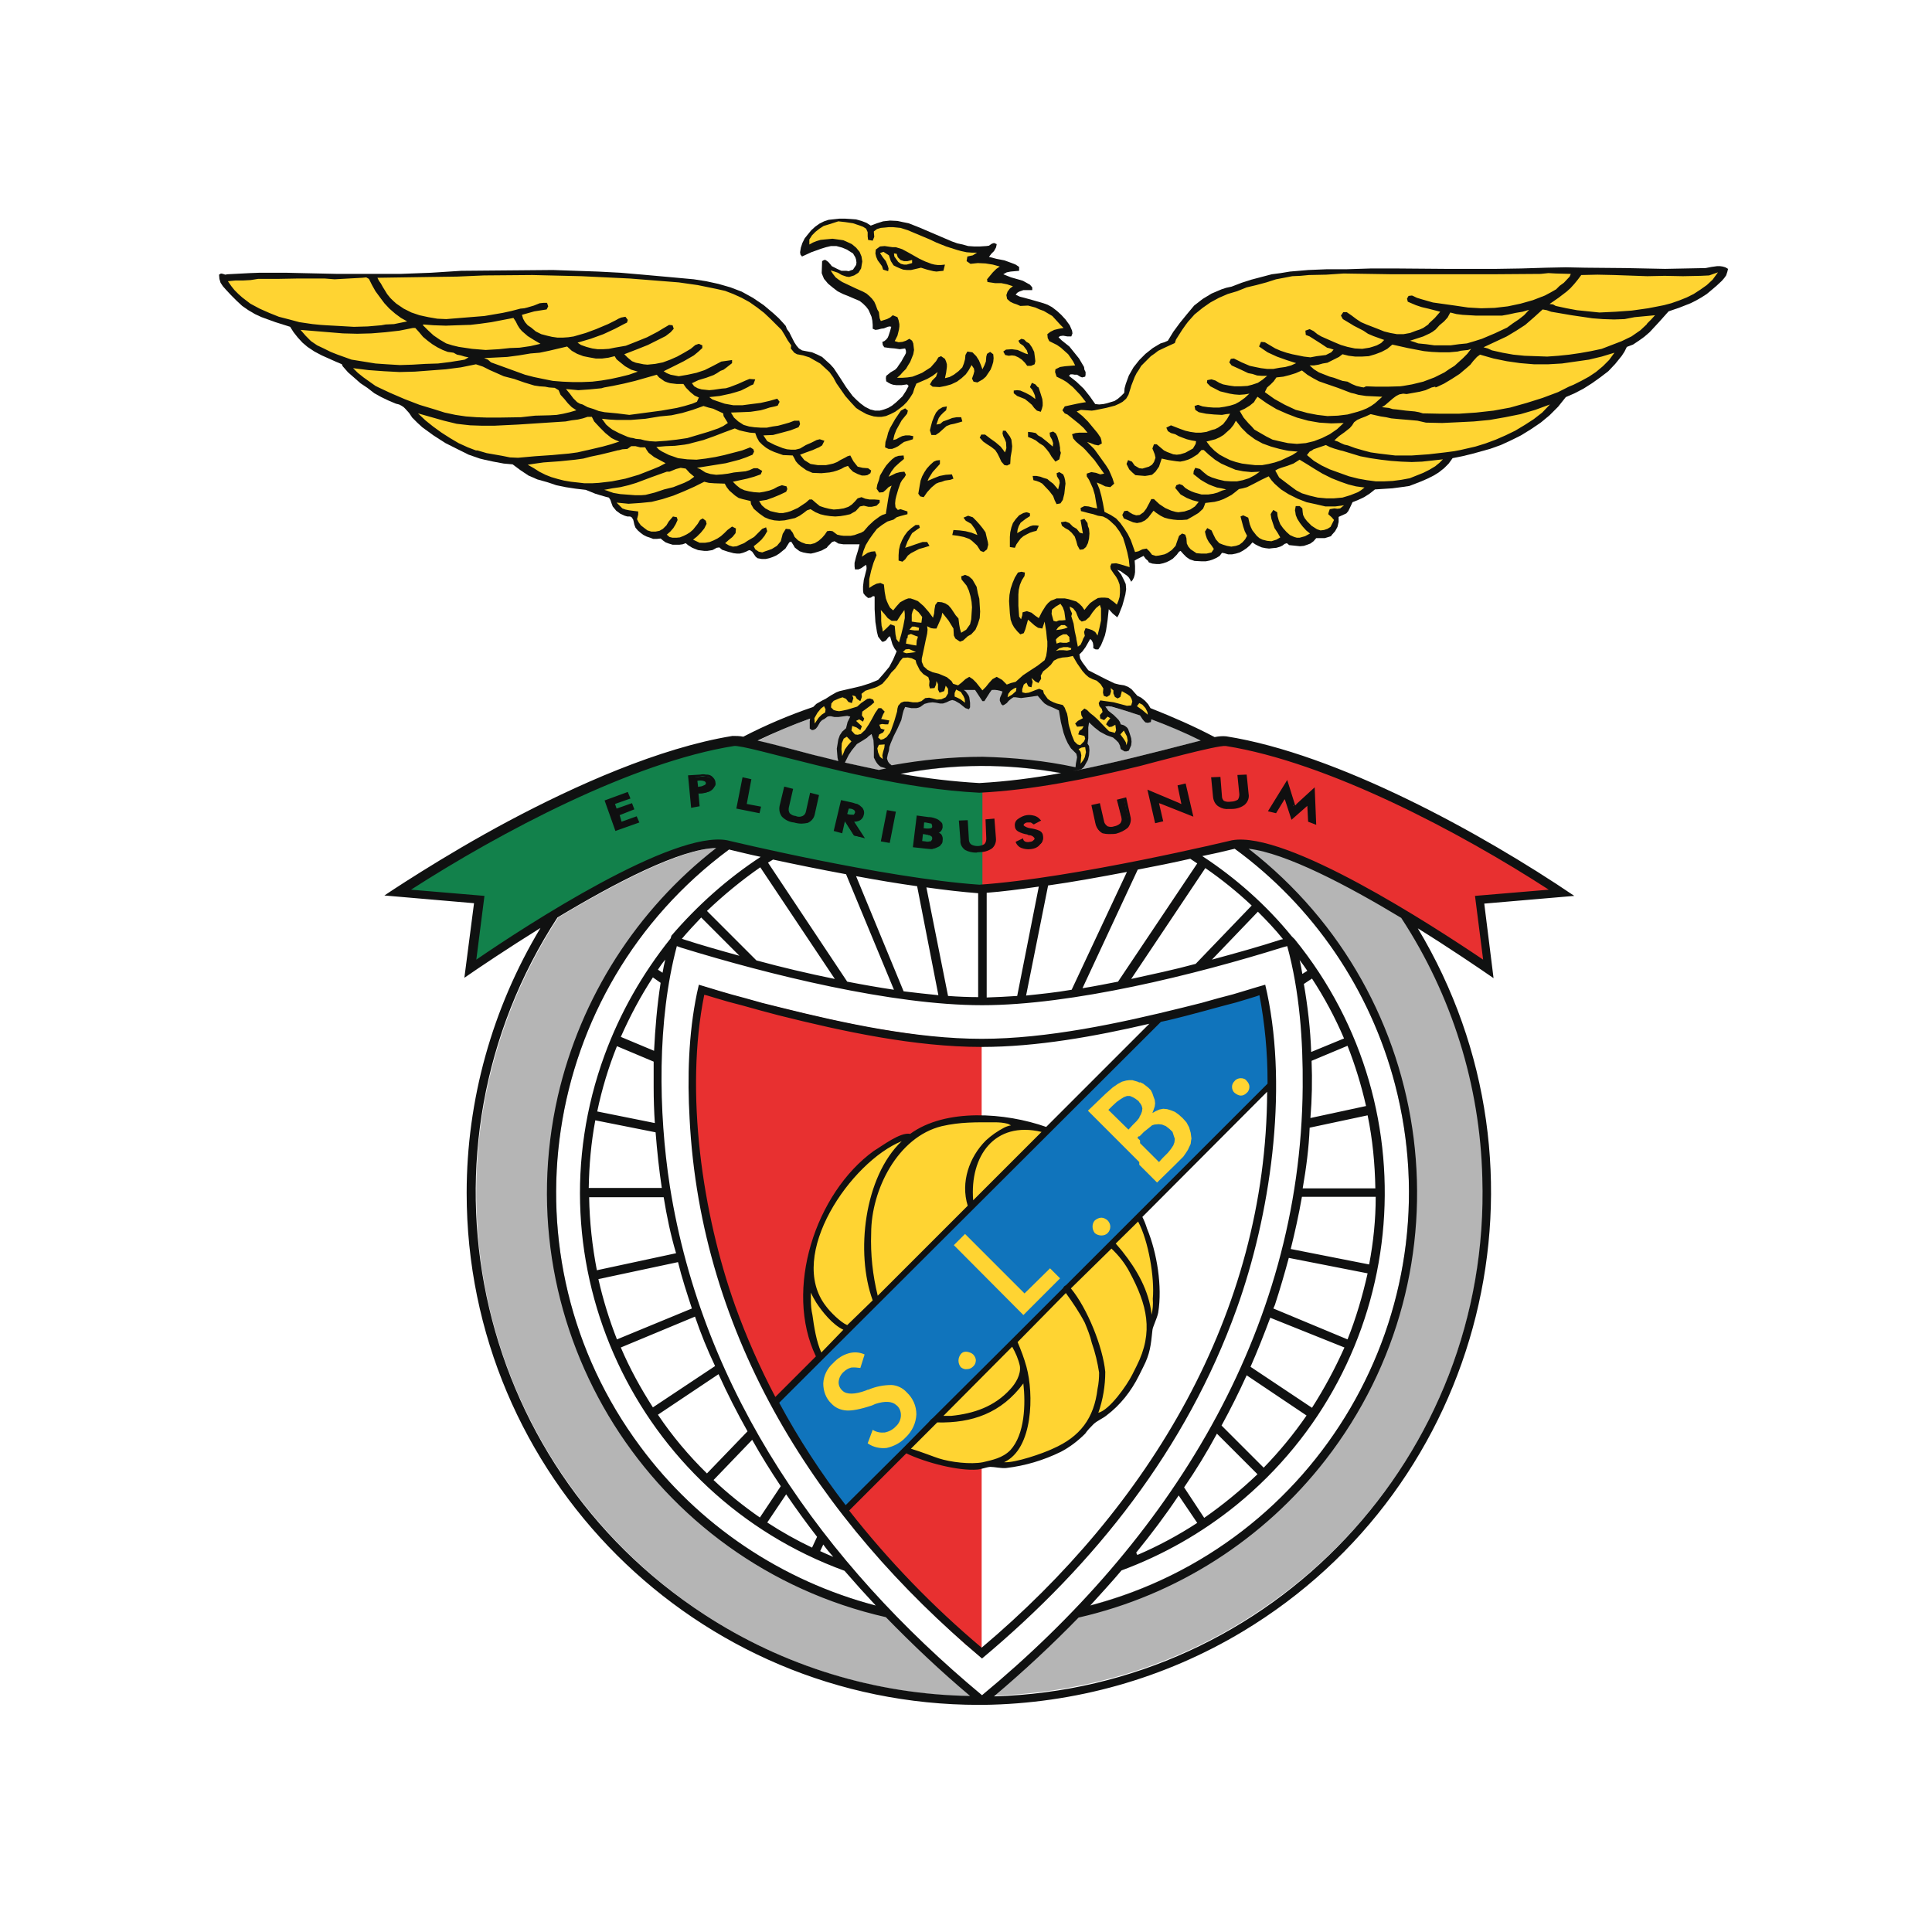 <svg width="48" height="48" viewBox="0 0 48 48" fill="none" xmlns="http://www.w3.org/2000/svg">
<rect width="48" height="48" fill="white"/>
<path d="M28.603 14.379C28.583 14.552 28.439 14.667 28.372 14.811C28.276 15.032 28.296 15.319 28.123 15.531L27.921 15.55C27.892 15.876 27.777 16.183 27.585 16.442C27.806 16.558 28.046 16.596 28.247 16.702C28.334 16.75 28.449 16.894 28.497 16.922C29.38 17.335 30.234 17.623 31.079 18.093L31.319 18.132L31.684 18.237L32.039 18.333L32.413 18.449L32.778 18.573L32.826 18.593L32.931 18.631L33.507 18.852L34.237 19.149L34.938 19.476L35.609 19.802L36.262 20.138L36.857 20.464L37.404 20.771L37.884 21.059L38.307 21.309L38.902 21.683L40.14 22.47L40.025 22.48L38.316 22.634L37.318 22.72L37.596 24.947C37.376 24.793 36.992 24.572 36.608 24.323C37.337 26.003 37.712 27.807 37.712 29.64C37.712 37.022 31.712 43.001 24.341 43.001C16.96 43.001 10.98 37.022 10.98 29.64C10.98 27.807 11.354 26.003 12.084 24.323C11.7 24.582 11.373 24.803 11.153 24.956L11.162 24.908L11.105 24.947L11.393 22.73L8.676 22.499L8.513 22.47L9.79 21.664L10.385 21.29L10.817 21.031L11.297 20.743L11.844 20.436L12.458 20.099L13.111 19.764L13.783 19.428L14.512 19.101L15.232 18.804L15.981 18.516L16.355 18.391L16.729 18.285L17.094 18.189L17.459 18.084L17.708 18.026C18.908 17.335 20.214 16.846 21.567 16.558C21.663 16.471 21.74 16.366 21.788 16.251L21.759 16.193C21.174 15.972 21.269 15.387 21.279 14.84C21.26 15.291 21.154 15.118 21.02 14.945C21.001 14.83 20.991 14.705 20.991 14.581L20.818 14.542C20.79 14.35 20.77 14.149 20.78 13.957C20.415 14.187 20.041 14.273 19.619 14.081C19.196 14.149 19.1 14.379 18.582 14.273L18.438 14.139C18.227 14.225 17.977 14.072 17.785 14.043C17.296 13.985 15.482 13.937 15.366 13.217C15.213 13.169 14.81 12.891 14.81 12.718C14.1 12.546 13.149 12.43 12.592 11.931C11.786 11.912 10.846 11.413 10.231 10.933C10.059 10.799 9.924 10.54 9.771 10.434C9.444 10.213 9.041 10.108 8.705 9.858C8.532 9.733 8.369 9.474 8.206 9.369C7.956 9.205 7.649 9.138 7.4 8.946C7.246 8.821 7.112 8.601 6.968 8.495C6.517 8.198 6.018 8.188 5.576 7.785C5.192 7.42 5 7.18 5 6.614C5.461 6.172 9.54 6.374 9.972 6.374C12.209 6.355 16.163 6.009 18.294 6.739C19.071 6.998 19.724 7.545 20.108 8.274C21.145 8.601 20.933 9.1 21.596 9.637C21.596 9.465 21.615 9.292 21.653 9.119L21.807 9.004C21.653 8.879 21.509 8.677 21.538 8.476L21.212 7.814C20.962 7.641 19.907 7.257 20.07 6.777L19.849 6.883C18.707 5.865 20.425 4.598 21.663 5.145C21.884 5.068 22.114 5.04 22.345 5.068L22.517 5.097C23.084 5.212 23.573 5.587 24.139 5.692C24.677 5.788 24.494 5.385 25.243 5.827L25.195 6.105C25.397 6.172 25.579 6.278 25.742 6.412V6.691C25.838 6.719 26.001 6.902 26.069 6.979V7.142C26.462 7.257 27.316 8.034 27.019 8.495C27.278 8.783 27.432 9.1 27.336 9.493L27.384 9.57H27.46C27.739 9.119 28.065 8.198 28.718 8.102C30.157 5.577 35.533 6.307 37.798 6.259C38.998 6.239 40.188 6.268 41.378 6.268C41.772 6.268 42.501 6.124 42.904 6.23C43.087 6.287 43.25 6.374 43.413 6.47C43.259 7.228 42.904 7.612 42.184 7.919L41.704 8.102C41.282 8.399 40.649 9.167 40.255 9.532C39.929 9.829 39.487 9.964 39.18 10.213C39.046 10.328 38.94 10.511 38.806 10.636C38.163 11.231 37.212 11.615 36.358 11.768C35.84 12.373 35.091 12.555 34.342 12.574C34.218 12.661 34.083 12.738 33.939 12.805C33.92 12.882 33.757 13.112 33.68 13.121C33.642 13.429 33.21 13.841 32.903 13.793C32.739 13.976 31.405 14.101 31.194 13.976C30.993 14.129 30.743 14.197 30.494 14.177C30.062 14.533 29.447 14.225 29.303 14.273C29.035 14.341 28.9 14.417 28.603 14.379Z" fill="white"/>
<path d="M18.112 21.106C13.408 24.59 12.41 31.232 15.904 35.936C17.344 37.884 19.417 39.276 21.759 39.89C22.498 40.687 23.285 41.435 24.12 42.146C17.209 42.021 11.71 36.32 11.834 29.409C11.873 27.057 12.583 24.763 13.869 22.795C15.405 21.874 17.209 20.943 18.025 21.077L18.112 21.106ZM35.005 29.63C35.005 26.251 33.402 23.074 30.676 21.077C31.511 20.953 33.296 21.874 34.822 22.795C38.594 28.583 36.953 36.339 31.165 40.101C29.246 41.359 27.009 42.05 24.715 42.127C25.55 41.426 26.337 40.677 27.086 39.881C31.751 38.671 35.005 34.458 35.005 29.63ZM24.331 17.123C26.241 17.123 28.132 17.555 29.841 18.399L29.687 18.438C28.574 18.716 27.48 19.014 26.357 19.215C25.042 18.966 23.688 18.975 22.373 19.234C21.673 19.11 21.001 18.956 20.406 18.812C20.214 18.764 19.417 18.534 18.822 18.409C20.54 17.555 22.431 17.123 24.331 17.123Z" fill="#B5B5B5"/>
<path d="M27.623 31.021L27.729 30.916L27.767 30.954L27.806 30.992L27.844 31.031L27.883 31.069L27.912 31.108L27.95 31.156L27.988 31.204L27.873 31.29L27.844 31.252L27.806 31.213L27.767 31.165L27.729 31.127L27.7 31.088L27.662 31.05L27.623 31.021Z" fill="#0F0F10"/>
<path d="M25.253 33.306L25.128 33.286L23.189 35.225L23.295 35.321L25.234 33.382L25.109 33.363L25.253 33.306L25.214 33.19L25.128 33.286L25.253 33.306Z" fill="#0F0F10"/>
<path d="M24.043 29.975V29.985L24.053 29.994L24.197 29.946L24.187 29.937H24.197L24.043 29.975Z" fill="#0F0F10"/>
<path d="M20.31 33.757L20.434 33.776L20.511 33.699L20.406 33.584L20.329 33.67L20.444 33.699L20.31 33.757L20.348 33.862L20.434 33.776L20.31 33.757Z" fill="#0F0F10"/>
<path d="M28.334 30.177H28.228L27.556 30.849L27.662 30.954L28.334 30.273H28.228L28.334 30.177L28.286 30.109L28.228 30.177H28.334Z" fill="#0F0F10"/>
<path d="M27.556 30.848V30.954V30.964H27.566V30.973L27.585 30.983V30.992H27.595V31.002H27.604H27.614V31.012H27.624V31.021L27.729 30.916L27.72 30.906L27.71 30.896L27.7 30.887H27.691V30.877H27.681L27.672 30.868L27.662 30.858V30.848H27.652H27.662V30.954L27.556 30.848L27.499 30.906L27.556 30.954V30.848Z" fill="#0F0F10"/>
<path d="M27.009 31.395L26.453 31.943L26.558 32.058L27.105 31.501L27.009 31.395Z" fill="#0F0F10"/>
<path d="M27.643 30.839L27.556 30.849L27.009 31.396L27.105 31.501L27.662 30.954L27.566 30.964L27.643 30.839L27.595 30.81L27.556 30.849L27.643 30.839Z" fill="#0F0F10"/>
<path d="M26.558 31.952L26.453 31.943L25.128 33.286L25.234 33.383L26.558 32.058L26.453 32.048L26.558 31.952L26.51 31.885L26.453 31.943L26.558 31.952Z" fill="#0F0F10"/>
<path d="M23.247 35.197L23.189 35.225L22.45 35.955L22.556 36.06L23.295 35.321L23.247 35.34V35.197Z" fill="#0F0F10"/>
<path d="M21.145 33.056L21.125 33.085L20.511 33.699L20.406 33.584L21.039 32.95L21.759 32.231L24.072 29.927L25.953 28.036L26.059 28.142L24.178 30.033L24.091 30.109L21.826 32.384L21.74 32.471L21.145 33.056Z" fill="#0F0F10"/>
<path d="M24.475 22.066L24.005 22.037L23.515 21.98L22.46 21.826L21.394 21.644L20.377 21.452L18.745 21.096L18.092 20.943L17.929 20.933H17.756L17.564 20.962L17.363 20.991L17.152 21.058L16.912 21.125L16.422 21.317L15.894 21.548L15.357 21.816L14.81 22.104L14.272 22.412L13.264 23.016L12.42 23.554L11.633 24.082L11.853 22.344L9.78 22.162L10.001 22.018L10.586 21.644L11.018 21.394L11.498 21.106L12.036 20.799L12.65 20.463L13.293 20.137L13.965 19.81L14.675 19.484L15.386 19.186L16.115 18.908L16.48 18.783L16.845 18.678L17.209 18.572L17.564 18.476L17.91 18.399L18.265 18.342H18.371L18.534 18.371L19.014 18.476L19.676 18.639L20.463 18.851L21.375 19.062L21.874 19.167L22.383 19.273L22.892 19.359L23.419 19.426L23.947 19.474L24.475 19.522V22.066Z" fill="#12814B"/>
<path d="M24.408 22.085L24.859 22.047L25.358 21.989L26.395 21.845L27.441 21.663L28.449 21.471L30.052 21.125L30.695 20.981L30.858 20.962H31.031L31.213 20.991L31.415 21.029L31.636 21.087L31.866 21.154L32.346 21.346L32.864 21.576L33.392 21.826L33.92 22.123L34.458 22.421L35.456 23.016L36.281 23.535L37.059 24.062L36.848 22.354L38.873 22.162L38.671 22.037L38.086 21.663L37.673 21.413L37.193 21.135L36.646 20.828L36.061 20.511L35.427 20.175L34.755 19.858L34.074 19.532L33.363 19.244L32.644 18.975L32.288 18.851L31.924 18.745L31.569 18.639L31.223 18.543L30.868 18.476L30.532 18.409H30.426L30.263 18.438L29.783 18.543L29.15 18.706L28.363 18.918L27.46 19.119L26.98 19.234L26.481 19.321L25.973 19.407L25.454 19.474L24.927 19.532L24.408 19.57V22.085Z" fill="#E83030"/>
<path d="M23.861 20.415L24.015 20.405L24.043 20.857C24.043 20.914 24.072 20.972 24.12 21C24.178 21.039 24.235 21.049 24.303 21.039C24.37 21.039 24.427 21.02 24.485 20.981C24.533 20.943 24.552 20.885 24.543 20.828L24.514 20.386L24.667 20.377L24.696 20.837C24.706 20.924 24.667 21 24.61 21.058C24.523 21.116 24.418 21.154 24.303 21.145C24.197 21.154 24.082 21.135 23.986 21.087C23.919 21.039 23.88 20.953 23.89 20.876L23.861 20.415ZM22.709 21.01L22.796 20.281L23.045 20.319C23.103 20.319 23.151 20.329 23.199 20.348C23.227 20.357 23.256 20.367 23.285 20.386C23.314 20.405 23.333 20.425 23.352 20.453C23.362 20.482 23.362 20.521 23.362 20.549C23.362 20.588 23.343 20.617 23.314 20.636C23.285 20.665 23.247 20.674 23.208 20.674C23.256 20.693 23.304 20.713 23.343 20.751C23.372 20.789 23.381 20.837 23.372 20.885C23.372 20.914 23.362 20.943 23.343 20.962C23.323 20.981 23.304 21 23.276 21.02C23.247 21.039 23.208 21.058 23.17 21.058C23.132 21.058 23.064 21.049 22.968 21.049L22.709 21.01ZM22.92 20.617H22.978C23.036 20.626 23.084 20.626 23.141 20.617C23.18 20.607 23.199 20.578 23.199 20.54C23.208 20.501 23.199 20.473 23.17 20.444C23.122 20.425 23.064 20.405 23.007 20.405L22.94 20.396L22.92 20.617ZM22.872 20.933L22.93 20.943C22.978 20.953 23.016 20.953 23.064 20.962C23.093 20.962 23.112 20.953 23.132 20.953C23.151 20.943 23.17 20.924 23.18 20.914C23.189 20.895 23.199 20.885 23.189 20.866C23.199 20.847 23.189 20.818 23.18 20.799C23.17 20.78 23.151 20.761 23.132 20.761C23.112 20.741 23.093 20.741 23.074 20.741C23.055 20.732 23.036 20.722 23.007 20.722L22.949 20.713L22.901 20.703L22.872 20.933ZM21.913 20.885L22.047 20.165L22.201 20.194L22.066 20.914L21.913 20.885ZM20.972 20.348L20.895 20.674L20.742 20.636L20.905 19.925L21.125 19.974C21.193 19.993 21.241 20.002 21.27 20.012C21.298 20.031 21.327 20.05 21.356 20.07C21.385 20.089 21.404 20.117 21.413 20.156C21.423 20.185 21.423 20.223 21.413 20.252C21.404 20.3 21.375 20.348 21.327 20.377C21.27 20.405 21.202 20.405 21.145 20.396L21.404 20.799L21.221 20.761L20.972 20.367V20.348ZM21.01 20.252L21.029 20.261C21.087 20.281 21.145 20.281 21.202 20.29C21.231 20.281 21.25 20.252 21.26 20.213C21.27 20.175 21.26 20.137 21.231 20.117C21.183 20.079 21.135 20.06 21.078 20.06L21.049 20.05L21.01 20.252ZM19.513 19.58L19.666 19.618L19.571 20.05C19.551 20.108 19.561 20.165 19.59 20.213C19.638 20.261 19.695 20.29 19.762 20.3C19.83 20.319 19.897 20.319 19.964 20.29C20.012 20.271 20.05 20.223 20.05 20.165L20.146 19.724L20.3 19.762L20.195 20.204C20.175 20.29 20.127 20.357 20.05 20.396C19.945 20.425 19.839 20.425 19.734 20.396C19.628 20.386 19.523 20.329 19.455 20.252C19.407 20.185 19.388 20.098 19.407 20.012L19.513 19.58ZM17.305 19.695L17.344 20.021L17.2 20.05L17.123 19.321L17.363 19.302C17.411 19.292 17.468 19.292 17.517 19.292C17.545 19.292 17.584 19.302 17.613 19.311C17.641 19.321 17.67 19.34 17.689 19.369C17.718 19.398 17.728 19.426 17.728 19.465C17.737 19.494 17.728 19.532 17.709 19.561C17.689 19.59 17.67 19.618 17.641 19.647C17.613 19.657 17.593 19.676 17.555 19.686C17.497 19.705 17.449 19.714 17.392 19.714H17.363L17.305 19.695ZM17.305 19.599H17.344C17.401 19.59 17.459 19.58 17.517 19.561C17.545 19.551 17.564 19.513 17.555 19.484C17.555 19.446 17.526 19.417 17.497 19.407C17.44 19.388 17.382 19.388 17.325 19.398H17.286L17.305 19.599ZM32.5 20.041V19.993C32.509 19.974 32.509 19.964 32.509 19.945C32.5 19.954 32.49 19.974 32.48 19.983L32.442 20.021L32.087 20.329L31.943 19.878C31.933 19.849 31.933 19.849 31.924 19.82C31.914 19.791 31.914 19.791 31.914 19.782C31.904 19.791 31.904 19.81 31.895 19.82C31.885 19.839 31.876 19.849 31.866 19.858L31.674 20.165L31.54 20.127L31.962 19.455L32.125 19.974C32.125 19.993 32.125 19.993 32.125 20.012C32.135 20.031 32.144 20.06 32.144 20.089C32.164 20.06 32.183 20.041 32.212 20.021C32.221 20.012 32.221 20.002 32.231 19.993L32.624 19.628L32.653 20.425L32.519 20.377L32.5 20.041ZM30.129 19.359L30.292 19.35L30.34 19.782C30.34 19.839 30.359 19.887 30.407 19.925C30.465 19.954 30.541 19.964 30.609 19.954C30.676 19.954 30.733 19.935 30.791 19.897C30.829 19.849 30.849 19.801 30.839 19.743L30.791 19.302L30.954 19.292L30.993 19.733C31.012 19.82 30.983 19.916 30.906 19.974C30.82 20.031 30.714 20.07 30.609 20.07C30.503 20.089 30.388 20.07 30.292 20.021C30.215 19.974 30.167 19.897 30.167 19.81L30.129 19.359ZM28.718 20.434L28.545 19.686L29.265 19.983C29.284 19.993 29.303 20.002 29.323 20.012C29.342 20.021 29.37 20.031 29.39 20.041L29.284 19.542L29.428 19.503L29.601 20.242L28.871 19.945C28.852 19.935 28.833 19.935 28.814 19.916C28.795 19.906 28.775 19.887 28.756 19.878L28.871 20.367L28.718 20.434ZM27.144 20.041L27.288 20.002L27.384 20.434C27.393 20.492 27.432 20.54 27.48 20.569C27.537 20.588 27.604 20.597 27.672 20.578C27.739 20.569 27.796 20.53 27.844 20.482C27.873 20.434 27.892 20.377 27.873 20.329L27.768 19.897L27.931 19.858L28.027 20.3C28.055 20.386 28.036 20.482 27.979 20.549C27.902 20.617 27.806 20.665 27.7 20.684C27.595 20.713 27.48 20.713 27.384 20.684C27.307 20.645 27.259 20.569 27.23 20.482L27.144 20.041ZM25.272 20.933L25.397 20.876C25.416 20.904 25.435 20.924 25.464 20.943C25.502 20.962 25.55 20.962 25.598 20.953C25.637 20.953 25.675 20.933 25.704 20.904C25.733 20.885 25.742 20.857 25.742 20.828C25.713 20.77 25.656 20.732 25.589 20.732C25.579 20.732 25.56 20.732 25.55 20.722C25.474 20.713 25.387 20.684 25.32 20.636C25.282 20.617 25.253 20.569 25.253 20.53C25.243 20.473 25.272 20.415 25.32 20.386C25.378 20.338 25.445 20.3 25.522 20.29C25.589 20.29 25.646 20.29 25.713 20.309C25.762 20.319 25.8 20.348 25.829 20.386L25.704 20.453C25.685 20.434 25.656 20.415 25.637 20.405H25.55C25.512 20.405 25.483 20.415 25.454 20.444C25.426 20.463 25.416 20.492 25.416 20.521C25.426 20.559 25.483 20.588 25.608 20.617C25.685 20.626 25.762 20.645 25.838 20.684C25.877 20.713 25.905 20.751 25.905 20.799C25.915 20.866 25.896 20.933 25.838 20.972C25.771 21.029 25.694 21.058 25.608 21.068C25.531 21.077 25.464 21.068 25.387 21.039C25.339 21.02 25.301 20.981 25.272 20.933ZM18.332 20.07L18.476 19.35L18.63 19.378L18.515 19.993L18.87 20.06L18.841 20.165L18.332 20.07ZM15.309 20.607L15.059 19.916L15.578 19.724L15.616 19.82L15.242 19.954L15.309 20.127L15.693 19.993L15.722 20.089L15.357 20.233L15.434 20.453L15.808 20.319L15.846 20.415L15.309 20.607Z" fill="#0F0F10"/>
<path d="M24.255 21.183C24.159 21.183 24.063 21.164 23.976 21.116C23.899 21.058 23.851 20.972 23.861 20.876L23.823 20.386L24.043 20.377L24.072 20.857C24.072 20.904 24.091 20.953 24.13 20.981C24.178 21.01 24.235 21.02 24.293 21.02C24.351 21.02 24.408 21 24.456 20.972C24.494 20.933 24.504 20.885 24.504 20.837L24.485 20.357L24.706 20.338L24.744 20.828C24.754 20.924 24.715 21.02 24.648 21.077C24.552 21.145 24.437 21.173 24.322 21.173C24.303 21.173 24.283 21.173 24.255 21.183ZM23.899 20.444L23.928 20.876C23.919 20.953 23.947 21.02 24.015 21.068C24.111 21.106 24.207 21.125 24.312 21.116C24.418 21.125 24.514 21.096 24.6 21.039C24.658 20.991 24.686 20.914 24.677 20.837L24.648 20.415L24.552 20.425L24.581 20.828C24.59 20.895 24.562 20.962 24.514 21.01C24.456 21.049 24.379 21.068 24.312 21.077C24.245 21.087 24.168 21.068 24.111 21.029C24.053 20.991 24.024 20.924 24.024 20.857L23.995 20.444H23.899ZM25.608 21.096C25.531 21.106 25.454 21.096 25.378 21.068C25.32 21.049 25.272 21 25.243 20.943L25.234 20.914L25.416 20.828L25.426 20.866C25.435 20.885 25.454 20.904 25.483 20.914C25.522 20.924 25.56 20.924 25.589 20.914C25.617 20.914 25.656 20.904 25.675 20.876C25.694 20.866 25.704 20.847 25.704 20.828C25.675 20.78 25.627 20.751 25.57 20.751C25.55 20.751 25.531 20.741 25.522 20.732C25.445 20.722 25.358 20.693 25.291 20.655C25.243 20.626 25.214 20.578 25.214 20.521C25.205 20.453 25.234 20.386 25.291 20.348C25.358 20.3 25.435 20.261 25.512 20.252C25.579 20.242 25.646 20.252 25.713 20.271C25.762 20.29 25.809 20.319 25.838 20.357L25.867 20.386L25.685 20.482L25.666 20.473C25.646 20.453 25.627 20.444 25.608 20.434H25.531C25.502 20.434 25.474 20.444 25.454 20.463C25.435 20.473 25.426 20.492 25.435 20.511C25.483 20.549 25.541 20.569 25.598 20.578C25.675 20.588 25.752 20.607 25.819 20.636L25.838 20.645C25.886 20.674 25.915 20.722 25.915 20.78C25.925 20.857 25.896 20.933 25.838 20.981C25.79 21.049 25.704 21.087 25.608 21.096ZM25.32 20.943C25.339 20.972 25.368 20.991 25.406 21C25.474 21.02 25.541 21.029 25.608 21.02C25.685 21.01 25.762 20.981 25.819 20.933C25.867 20.895 25.886 20.847 25.877 20.789C25.877 20.751 25.858 20.713 25.819 20.693C25.752 20.665 25.675 20.645 25.608 20.636C25.474 20.597 25.406 20.569 25.387 20.511C25.387 20.473 25.397 20.434 25.435 20.405C25.464 20.377 25.512 20.357 25.55 20.357H25.637C25.666 20.367 25.694 20.377 25.713 20.396L25.771 20.367C25.752 20.348 25.723 20.338 25.704 20.329C25.646 20.319 25.589 20.309 25.531 20.319C25.464 20.329 25.397 20.357 25.349 20.405C25.31 20.434 25.291 20.482 25.291 20.53C25.291 20.569 25.31 20.597 25.339 20.617C25.406 20.655 25.483 20.684 25.56 20.693L25.589 20.703C25.666 20.703 25.742 20.751 25.771 20.828C25.781 20.866 25.762 20.914 25.723 20.933C25.694 20.972 25.646 20.991 25.598 20.991C25.55 21 25.502 21 25.454 20.981C25.426 20.972 25.406 20.953 25.387 20.933L25.32 20.943ZM23.17 21.096C23.141 21.096 23.093 21.096 23.026 21.087L22.68 21.049L22.776 20.261L23.064 20.3C23.122 20.3 23.17 20.309 23.227 20.329C23.256 20.338 23.285 20.348 23.314 20.367C23.343 20.386 23.372 20.415 23.4 20.444L23.41 20.463C23.419 20.492 23.419 20.53 23.419 20.559C23.41 20.597 23.391 20.645 23.362 20.665C23.352 20.674 23.343 20.684 23.323 20.684C23.343 20.693 23.362 20.713 23.381 20.722C23.419 20.77 23.429 20.828 23.419 20.885C23.419 20.924 23.41 20.953 23.381 20.981C23.362 21.01 23.343 21.029 23.314 21.039C23.276 21.058 23.237 21.077 23.189 21.087H23.17V21.096ZM22.748 20.981L23.026 21.02C23.084 21.029 23.132 21.029 23.16 21.029C23.199 21.029 23.227 21.01 23.256 20.991C23.276 20.981 23.295 20.962 23.314 20.943C23.323 20.924 23.333 20.904 23.333 20.885C23.343 20.847 23.333 20.809 23.314 20.77C23.276 20.741 23.237 20.722 23.199 20.703V20.645C23.227 20.645 23.266 20.626 23.285 20.617C23.304 20.597 23.323 20.569 23.323 20.54C23.333 20.521 23.333 20.492 23.323 20.463C23.304 20.444 23.285 20.425 23.266 20.405C23.247 20.386 23.218 20.377 23.189 20.367C23.141 20.357 23.084 20.348 23.026 20.348L22.796 20.319L22.748 20.981ZM23.064 20.981C23.036 20.981 23.007 20.972 22.978 20.972L22.834 20.953L22.872 20.655L23.016 20.674L23.045 20.684C23.055 20.684 23.074 20.684 23.084 20.693C23.112 20.693 23.132 20.703 23.151 20.713C23.18 20.722 23.199 20.741 23.208 20.77C23.227 20.799 23.227 20.837 23.218 20.866C23.218 20.885 23.208 20.904 23.199 20.924C23.18 20.943 23.16 20.962 23.141 20.972L23.103 20.981C23.093 20.981 23.084 20.981 23.064 20.981ZM22.911 20.895L22.988 20.904C23.026 20.914 23.064 20.914 23.093 20.904H23.122C23.132 20.895 23.141 20.885 23.151 20.866C23.16 20.857 23.16 20.847 23.16 20.837C23.16 20.818 23.16 20.799 23.151 20.789C23.141 20.78 23.132 20.77 23.122 20.77L23.103 20.751C23.093 20.751 23.084 20.751 23.074 20.751L23.055 20.741C23.036 20.741 23.016 20.741 23.007 20.732L22.93 20.722L22.911 20.895ZM22.105 20.943L21.884 20.904L22.037 20.127L22.258 20.166L22.105 20.943ZM21.961 20.857L22.056 20.866L22.181 20.213L22.085 20.194L21.961 20.857ZM21.49 20.828L21.212 20.751L20.991 20.405L20.924 20.703L20.713 20.645L20.895 19.878L21.154 19.935C21.193 19.945 21.231 19.954 21.25 19.964L21.298 19.974C21.337 19.993 21.366 20.012 21.394 20.041C21.423 20.06 21.442 20.089 21.452 20.117L21.461 20.137C21.471 20.175 21.471 20.213 21.461 20.242C21.452 20.3 21.413 20.357 21.356 20.386C21.317 20.405 21.27 20.415 21.221 20.415L21.49 20.828ZM21.26 20.713L21.356 20.732L21.106 20.348L21.174 20.357C21.231 20.367 21.289 20.357 21.337 20.338C21.375 20.319 21.404 20.281 21.404 20.233C21.413 20.213 21.413 20.185 21.404 20.166C21.394 20.137 21.375 20.117 21.356 20.098C21.337 20.079 21.308 20.06 21.279 20.041L21.231 20.031C21.202 20.021 21.174 20.012 21.135 20.002L20.943 19.964L20.79 20.607L20.876 20.636L20.953 20.319H21.001L21.029 20.329L21.26 20.713ZM27.547 20.722C27.489 20.722 27.441 20.713 27.393 20.703C27.307 20.655 27.249 20.578 27.221 20.482L27.115 20.002L27.326 19.954L27.432 20.415C27.441 20.463 27.48 20.501 27.518 20.53C27.576 20.549 27.633 20.549 27.681 20.53C27.739 20.521 27.796 20.492 27.835 20.453C27.864 20.415 27.873 20.367 27.864 20.319L27.748 19.868L27.979 19.81L28.084 20.281C28.113 20.377 28.084 20.482 28.027 20.559C27.94 20.636 27.835 20.684 27.729 20.713C27.672 20.722 27.614 20.722 27.547 20.722ZM27.192 20.05L27.288 20.463C27.307 20.54 27.345 20.607 27.412 20.645C27.508 20.674 27.614 20.674 27.71 20.645C27.806 20.626 27.902 20.578 27.979 20.511C28.027 20.444 28.046 20.367 28.017 20.29L27.931 19.887L27.825 19.916L27.921 20.309C27.931 20.377 27.921 20.444 27.883 20.492C27.835 20.549 27.768 20.578 27.691 20.597C27.624 20.617 27.547 20.617 27.48 20.588C27.422 20.559 27.374 20.501 27.364 20.434L27.278 20.031L27.192 20.05ZM23.084 20.655C23.055 20.655 23.016 20.655 22.978 20.655H22.882L22.92 20.377L23.016 20.386C23.074 20.386 23.141 20.405 23.199 20.434C23.227 20.463 23.247 20.511 23.237 20.559C23.237 20.607 23.199 20.645 23.151 20.655C23.122 20.655 23.093 20.655 23.084 20.655ZM22.949 20.578H22.968C23.016 20.588 23.074 20.588 23.122 20.578C23.141 20.578 23.16 20.559 23.16 20.54C23.16 20.511 23.151 20.482 23.141 20.463C23.122 20.463 23.064 20.444 22.997 20.434H22.959L22.949 20.578ZM15.29 20.645L15.021 19.887L15.597 19.676L15.664 19.839L15.28 19.974L15.319 20.089L15.702 19.954L15.76 20.108L15.395 20.252L15.443 20.415L15.818 20.281L15.885 20.434L15.29 20.645ZM15.098 19.935L15.328 20.569L15.798 20.396L15.779 20.357L15.405 20.492L15.309 20.213L15.674 20.07L15.664 20.041L15.29 20.166L15.203 19.935L15.578 19.801L15.558 19.762L15.098 19.935ZM32.701 20.492L32.5 20.415L32.48 20.021L32.087 20.367L31.924 19.868L31.914 19.858L31.703 20.204L31.501 20.156L31.981 19.378L32.164 19.964C32.173 19.983 32.173 19.993 32.173 20.012L32.202 19.993C32.202 19.983 32.212 19.974 32.212 19.974L32.663 19.561L32.701 20.492ZM32.557 20.377L32.634 20.405L32.605 19.724L32.26 20.041C32.26 20.05 32.25 20.06 32.24 20.07C32.221 20.089 32.192 20.108 32.183 20.127L32.125 20.213V20.108C32.125 20.089 32.125 20.07 32.116 20.05L32.135 20.002L32.106 20.012L32.096 19.983L31.953 19.542L31.597 20.117L31.674 20.137L31.857 19.839L31.866 19.82L31.885 19.791C31.885 19.782 31.895 19.762 31.904 19.753L31.962 19.695V19.772C31.972 19.782 31.972 19.801 31.972 19.81V19.829C31.972 19.839 31.972 19.849 31.981 19.858L32.116 20.271L32.471 19.945L32.48 19.925L32.538 19.839L32.548 19.925C32.548 19.945 32.548 19.964 32.538 19.983L32.557 20.377ZM19.916 20.463C19.849 20.463 19.791 20.453 19.724 20.434C19.609 20.425 19.503 20.367 19.427 20.29C19.369 20.213 19.35 20.117 19.369 20.021L19.484 19.542L19.705 19.599L19.599 20.06C19.59 20.108 19.59 20.156 19.619 20.204C19.657 20.242 19.715 20.271 19.762 20.271C19.82 20.3 19.887 20.3 19.945 20.271C19.983 20.252 20.012 20.213 20.022 20.166L20.127 19.695L20.348 19.753L20.242 20.233C20.223 20.329 20.156 20.405 20.07 20.444C20.022 20.453 19.964 20.463 19.916 20.463ZM19.532 19.618L19.436 20.031C19.417 20.108 19.436 20.185 19.484 20.242C19.551 20.309 19.647 20.357 19.743 20.377C19.839 20.405 19.945 20.405 20.05 20.377C20.118 20.348 20.166 20.281 20.185 20.204L20.281 19.791L20.185 19.762L20.089 20.166C20.079 20.233 20.041 20.29 19.974 20.309C19.907 20.338 19.83 20.348 19.753 20.319C19.676 20.309 19.609 20.281 19.561 20.223C19.532 20.166 19.523 20.098 19.532 20.031L19.628 19.638L19.532 19.618ZM28.699 20.453L28.507 19.618L29.284 19.945C29.303 19.954 29.323 19.964 29.342 19.974H29.351L29.255 19.513L29.457 19.465L29.649 20.29L28.852 19.974C28.833 19.964 28.814 19.964 28.795 19.954L28.9 20.405L28.699 20.453ZM28.603 19.724L28.756 20.377L28.833 20.357L28.708 19.839L28.766 19.858C28.785 19.858 28.804 19.868 28.814 19.887C28.833 19.897 28.862 19.916 28.881 19.916L29.562 20.185L29.409 19.542L29.332 19.561L29.447 20.07L29.39 20.05L29.361 20.041C29.351 20.041 29.342 20.031 29.332 20.031L29.313 20.021C29.303 20.012 29.294 20.002 29.284 20.002L28.603 19.724ZM21.183 20.309C21.125 20.309 21.078 20.3 21.02 20.281L20.962 20.261L21.029 20.002L21.087 20.021C21.145 20.021 21.212 20.05 21.26 20.089C21.298 20.117 21.308 20.166 21.298 20.213C21.289 20.252 21.26 20.29 21.221 20.309C21.212 20.309 21.193 20.309 21.183 20.309ZM21.049 20.223C21.097 20.242 21.154 20.242 21.212 20.242C21.221 20.233 21.231 20.213 21.241 20.194C21.25 20.175 21.241 20.156 21.231 20.137C21.193 20.098 21.145 20.089 21.087 20.089L21.049 20.223ZM18.87 20.204L18.294 20.089L18.448 19.311L18.668 19.359L18.553 19.974L18.908 20.041L18.87 20.204ZM18.371 20.041L18.822 20.127L18.831 20.079L18.476 20.012L18.591 19.398L18.495 19.378L18.371 20.041ZM30.532 20.098C30.445 20.108 30.359 20.089 30.282 20.041C30.196 19.993 30.148 19.897 30.138 19.801L30.09 19.311L30.321 19.302L30.359 19.782C30.359 19.829 30.378 19.868 30.407 19.897C30.465 19.925 30.522 19.925 30.59 19.916C30.647 19.916 30.705 19.897 30.753 19.868C30.782 19.829 30.791 19.782 30.791 19.733L30.743 19.254L30.973 19.244L31.021 19.724C31.041 19.82 31.002 19.925 30.925 19.993C30.839 20.06 30.724 20.098 30.609 20.098H30.532ZM30.177 19.378L30.215 19.801C30.215 19.878 30.254 19.954 30.321 19.993C30.407 20.041 30.513 20.06 30.618 20.041C30.724 20.041 30.82 20.002 30.897 19.945C30.954 19.897 30.983 19.81 30.964 19.733L30.925 19.321L30.829 19.33L30.878 19.743C30.878 19.81 30.858 19.868 30.82 19.925C30.762 19.974 30.686 20.002 30.618 20.002C30.541 20.012 30.474 20.002 30.407 19.974C30.349 19.935 30.321 19.868 30.321 19.801L30.282 19.388L30.177 19.378ZM17.171 20.07L17.094 19.263L17.401 19.244C17.449 19.234 17.488 19.234 17.536 19.244C17.564 19.244 17.593 19.244 17.622 19.254C17.66 19.263 17.699 19.292 17.728 19.33C17.756 19.359 17.776 19.407 17.776 19.446C17.785 19.484 17.776 19.522 17.747 19.551C17.728 19.59 17.699 19.618 17.67 19.638L17.641 19.657C17.622 19.666 17.603 19.676 17.584 19.676L17.555 19.686C17.507 19.695 17.459 19.705 17.411 19.705H17.353L17.382 20.031L17.171 20.07ZM17.161 19.33L17.229 20.002L17.315 19.983L17.286 19.657L17.411 19.647C17.459 19.647 17.497 19.637 17.536 19.628L17.564 19.618C17.584 19.618 17.593 19.609 17.603 19.599C17.613 19.59 17.622 19.59 17.641 19.58C17.66 19.561 17.68 19.542 17.689 19.513C17.699 19.494 17.709 19.465 17.709 19.446C17.709 19.417 17.689 19.378 17.67 19.359C17.66 19.34 17.641 19.321 17.613 19.311C17.584 19.302 17.545 19.292 17.517 19.292C17.478 19.282 17.44 19.282 17.401 19.292L17.161 19.33ZM17.315 19.618H17.286L17.267 19.359L17.344 19.35C17.411 19.34 17.478 19.34 17.536 19.359C17.584 19.378 17.613 19.417 17.613 19.465C17.622 19.513 17.593 19.551 17.555 19.57C17.507 19.59 17.459 19.609 17.401 19.609L17.315 19.618ZM17.344 19.551L17.382 19.542C17.43 19.542 17.468 19.522 17.507 19.503C17.526 19.494 17.545 19.474 17.536 19.446C17.536 19.426 17.517 19.407 17.497 19.398C17.449 19.378 17.392 19.378 17.334 19.388H17.325L17.344 19.551Z" fill="#0F0F10"/>
<path d="M17.459 24.504L18.16 24.715L18.937 24.926L19.916 25.166L20.454 25.291L21.029 25.416L21.605 25.531L22.201 25.627L22.786 25.713L23.362 25.78L23.919 25.828L24.389 25.838V41.186L24.034 40.879L24.005 40.869L23.64 40.524L23.247 40.149L22.872 39.775L22.517 39.41L22.172 39.045L21.845 38.671L21.529 38.297L21.231 37.932L20.943 37.558L20.665 37.183L20.415 36.819L20.156 36.444L19.926 36.08L19.705 35.715L19.503 35.35L19.11 34.64L18.937 34.275L18.774 33.92L18.476 33.219L18.332 32.874L18.208 32.528L17.987 31.856L17.804 31.213L17.641 30.58L17.517 29.956L17.421 29.37L17.334 28.794L17.286 28.257L17.257 27.748L17.229 27.268V26.827L17.238 26.414L17.267 26.03L17.325 25.387L17.392 24.907L17.44 24.6L17.459 24.504Z" fill="#E83030"/>
<path d="M19.244 34.861L28.823 25.281L28.919 25.253L29.879 25.013L30.657 24.811L31.357 24.59L31.377 24.696L31.434 24.994L31.501 25.464L31.53 25.761L31.559 26.088L31.578 26.462V26.875V26.932L20.972 37.538L20.895 37.433L20.626 37.068L20.367 36.703L20.118 36.348L19.887 35.984L19.666 35.629L19.455 35.264L19.244 34.861Z" fill="#1074BC"/>
<path d="M21.557 35.859L21.682 35.523C21.769 35.581 21.874 35.6 21.98 35.59C22.085 35.571 22.191 35.513 22.258 35.437C22.335 35.369 22.383 35.264 22.383 35.158C22.383 35.062 22.345 34.966 22.268 34.909C22.162 34.813 21.989 34.803 21.749 34.88C21.711 34.899 21.682 34.909 21.663 34.918C21.375 35.014 21.164 35.053 21.029 35.043C20.886 35.033 20.751 34.976 20.655 34.87C20.521 34.745 20.454 34.563 20.454 34.371C20.463 34.169 20.559 33.987 20.703 33.862C20.809 33.747 20.943 33.661 21.087 33.622C21.221 33.584 21.356 33.594 21.481 33.651L21.375 33.987C21.298 33.977 21.221 33.968 21.145 33.977C21.078 33.997 21.01 34.035 20.962 34.083C20.895 34.141 20.847 34.227 20.837 34.323C20.828 34.41 20.866 34.496 20.933 34.553C21.029 34.649 21.241 34.649 21.519 34.544C21.538 34.534 21.557 34.525 21.577 34.525C21.759 34.448 21.951 34.41 22.152 34.41C22.297 34.419 22.431 34.486 22.527 34.592C22.68 34.736 22.767 34.928 22.767 35.139C22.757 35.36 22.661 35.561 22.498 35.715C22.373 35.849 22.201 35.936 22.028 35.974C21.865 35.993 21.692 35.955 21.557 35.859Z" fill="#FFD432"/>
<path d="M23.871 33.968C23.794 33.872 23.794 33.738 23.871 33.642C23.909 33.594 23.967 33.575 24.024 33.584C24.082 33.594 24.139 33.613 24.178 33.651C24.216 33.69 24.245 33.747 24.245 33.795C24.245 33.862 24.216 33.92 24.168 33.958C24.13 33.997 24.072 34.016 24.024 34.016C23.976 34.026 23.919 34.006 23.871 33.968Z" fill="#FFD432"/>
<path d="M25.426 32.672L23.698 30.935L23.976 30.657L25.454 32.135L26.088 31.511L26.337 31.76L25.426 32.672Z" fill="#FFD432"/>
<path d="M27.201 30.637C27.163 30.589 27.144 30.532 27.144 30.474C27.144 30.416 27.163 30.359 27.201 30.32C27.249 30.282 27.307 30.253 27.364 30.253C27.422 30.253 27.47 30.282 27.518 30.32C27.556 30.359 27.585 30.416 27.585 30.474C27.585 30.532 27.566 30.589 27.518 30.637C27.48 30.676 27.422 30.695 27.364 30.695C27.307 30.695 27.249 30.676 27.201 30.637Z" fill="#FFD432"/>
<path d="M28.315 27.738L28.343 27.691L28.372 27.614L28.382 27.537L28.363 27.47L28.324 27.403L28.315 27.393V26.884L28.401 26.923L28.526 27.019L28.593 27.086L28.631 27.163L28.66 27.249L28.689 27.326L28.699 27.412L28.689 27.489L28.66 27.575L28.631 27.652L28.718 27.604L28.804 27.566L28.9 27.547L28.996 27.556L29.092 27.585L29.188 27.623L29.284 27.691L29.38 27.777L29.476 27.883L29.543 28.007L29.582 28.142L29.601 28.286L29.591 28.343L29.582 28.42L29.515 28.564L29.466 28.641L29.399 28.737L29.188 28.948L28.747 29.38L28.305 28.938V28.382L28.795 28.871L28.881 28.775L29.015 28.641L29.092 28.545L29.15 28.458L29.178 28.382L29.188 28.295L29.159 28.209L29.131 28.122L29.063 28.055L28.967 27.979L28.871 27.94L28.785 27.93L28.679 27.94L28.622 27.959L28.564 28.007L28.42 28.122L28.334 28.209L28.305 28.238V27.767L28.315 27.738ZM28.036 28.065L28.142 27.95L28.238 27.854L28.315 27.758L28.324 27.729V28.199L28.257 28.267L28.324 28.334V28.89L27.029 27.595L27.47 27.172L27.643 27.019L27.768 26.932L27.873 26.875L27.979 26.846L28.055 26.836H28.132L28.267 26.875L28.324 26.904V27.412L28.286 27.355L28.209 27.297L28.142 27.259L28.075 27.23H27.998L27.921 27.259L27.844 27.307L27.748 27.374L27.643 27.47L27.537 27.575L28.036 28.065Z" fill="#FFD432"/>
<path d="M30.676 27.153C30.628 27.115 30.609 27.057 30.609 27C30.609 26.942 30.637 26.894 30.676 26.855C30.714 26.808 30.772 26.788 30.829 26.788C30.887 26.788 30.945 26.808 30.974 26.855C31.012 26.894 31.041 26.942 31.041 27C31.041 27.057 31.021 27.115 30.974 27.153C30.935 27.192 30.887 27.22 30.829 27.22C30.782 27.22 30.724 27.192 30.676 27.153Z" fill="#FFD432"/>
<path d="M24.629 36.358L24.581 36.377L24.379 36.406L24.235 36.435H24.101L23.851 36.406L23.439 36.339L23.285 36.3L23.131 36.252L22.853 36.156L22.508 36.012L23.247 35.264L25.186 33.325L26.501 31.991L27.057 31.434L27.604 30.887L28.286 30.205L28.363 30.369L28.459 30.618L28.526 30.81L28.545 30.868L28.564 30.925L28.593 31.021L28.622 31.108L28.641 31.175L28.679 31.434L28.708 31.655L28.727 31.808L28.737 32.25L28.699 32.576L28.689 32.72L28.66 32.826L28.622 32.903L28.574 32.97V33.133L28.555 33.306L28.516 33.488L28.487 33.613L28.411 33.786L28.334 33.958L28.247 34.131L28.19 34.237L28.084 34.419L27.998 34.544L27.912 34.659L27.816 34.774L27.72 34.88L27.508 35.053L27.307 35.197L27.115 35.312L26.99 35.475L26.827 35.638L26.596 35.811L26.366 35.955L26.193 36.041L26.001 36.118L25.742 36.214L25.474 36.291L25.262 36.339L25.061 36.367L24.85 36.377L24.744 36.367L24.629 36.358ZM22.402 28.459C23.18 27.518 24.984 27.71 26.011 28.084C24.139 29.975 22.248 31.837 20.377 33.728C19.628 31.991 20.242 30.042 21.596 28.804C21.778 28.641 22.335 28.218 22.594 28.247C22.536 28.324 22.46 28.382 22.402 28.459Z" fill="#FFD432"/>
<path d="M26.721 19.062L26.731 18.966L26.75 18.87L26.76 18.812L26.75 18.764L26.741 18.726L26.702 18.687L26.606 18.591L26.529 18.466L26.472 18.342L26.424 18.207L26.357 17.939L26.309 17.651L26.165 17.583L26.03 17.526L25.953 17.478L25.896 17.42L25.781 17.286L25.512 17.324L25.368 17.343L25.234 17.324H25.176L25.118 17.363L25.061 17.411L25.013 17.468L24.955 17.507L24.917 17.526L24.878 17.497L24.84 17.411V17.363L24.85 17.324L24.888 17.238L24.907 17.18C24.821 17.151 24.735 17.132 24.639 17.142L24.59 17.209L24.456 17.42H24.408L24.226 17.142C24.13 17.142 24.034 17.142 23.947 17.142L23.995 17.18L24.024 17.219L24.063 17.276L24.082 17.324L24.101 17.459V17.574L24.072 17.622L23.986 17.593L23.938 17.555L23.89 17.516L23.842 17.478L23.727 17.411L23.659 17.392L23.592 17.411L23.515 17.449L23.429 17.478H23.352L23.256 17.459L23.17 17.449L23.074 17.459L22.968 17.488L22.863 17.564L22.815 17.583L22.767 17.593H22.642L22.488 17.564L22.45 17.651L22.431 17.718L22.392 17.891L22.297 18.102L22.201 18.294L22.124 18.476L22.095 18.562L22.085 18.649L22.056 18.745L22.037 18.841L22.047 18.879L22.066 18.927L22.095 18.966L22.152 19.014C22.901 18.879 23.659 18.802 24.418 18.802C25.186 18.822 25.963 18.898 26.721 19.062ZM16.921 23.544L16.816 23.506C16.326 25.349 16.355 27.614 16.643 29.476C17.459 34.611 20.463 38.844 24.398 42.117C29.015 38.297 32.317 33.133 32.365 27.009C32.375 25.848 32.288 24.629 31.981 23.506L31.876 23.534C29.697 24.216 26.635 24.974 24.398 24.974C22.162 24.974 19.1 24.216 16.921 23.544ZM20.454 38.373L20.377 38.537C20.482 38.585 20.588 38.633 20.703 38.681C20.617 38.585 20.53 38.479 20.454 38.373ZM19.532 37.126L19.062 37.826C19.417 38.057 19.791 38.268 20.175 38.45L20.3 38.182C20.031 37.836 19.782 37.49 19.532 37.126ZM18.688 35.772L17.728 36.771C18.083 37.107 18.476 37.423 18.879 37.702L19.398 36.924C19.148 36.55 18.908 36.166 18.688 35.772ZM17.852 34.141L16.346 35.148C16.701 35.676 17.113 36.166 17.564 36.607L18.572 35.561C18.313 35.1 18.073 34.63 17.852 34.141ZM17.267 32.711L15.424 33.478C15.645 33.997 15.914 34.486 16.221 34.966L17.766 33.939C17.574 33.536 17.411 33.133 17.267 32.711ZM16.845 31.357L14.867 31.779C14.982 32.288 15.136 32.787 15.328 33.277L17.19 32.509C17.065 32.125 16.941 31.751 16.845 31.357ZM16.489 29.745H14.637C14.647 30.349 14.714 30.964 14.829 31.559L16.797 31.136C16.662 30.685 16.566 30.215 16.489 29.745ZM16.288 28.132L14.79 27.834C14.685 28.391 14.637 28.948 14.627 29.514H16.442C16.374 29.063 16.326 28.602 16.288 28.132ZM16.24 26.376L15.328 25.992C15.117 26.52 14.954 27.057 14.838 27.614L16.269 27.902C16.25 27.604 16.24 27.316 16.24 27.009C16.24 26.808 16.24 26.596 16.24 26.376ZM16.413 24.418L16.221 24.283C15.914 24.753 15.654 25.243 15.424 25.761L16.25 26.107C16.278 25.541 16.326 24.974 16.413 24.418ZM16.528 23.842C16.461 23.918 16.403 24.005 16.346 24.091L16.461 24.168C16.48 24.062 16.499 23.957 16.528 23.842ZM18.371 23.746L17.421 22.795C17.257 22.968 17.094 23.141 16.941 23.323L16.998 23.343C17.411 23.477 17.881 23.611 18.371 23.746ZM20.741 24.322L18.889 21.548C18.419 21.874 17.977 22.239 17.564 22.632L18.793 23.861C19.427 24.034 20.079 24.187 20.741 24.322ZM29.706 23.947L31.098 22.498C30.743 22.162 30.349 21.845 29.946 21.567L28.104 24.322C28.631 24.206 29.178 24.091 29.706 23.947ZM31.876 23.333C31.684 23.093 31.473 22.872 31.252 22.651L30.11 23.842C30.714 23.678 31.3 23.515 31.828 23.343L31.876 23.333ZM32.356 24.197L32.48 24.12C32.423 24.034 32.356 23.938 32.288 23.851C32.317 23.966 32.336 24.081 32.356 24.197ZM32.576 26.136L33.392 25.8C33.171 25.281 32.903 24.782 32.596 24.312L32.394 24.446C32.49 25.003 32.557 25.569 32.576 26.136ZM32.557 27.777L33.939 27.479C33.824 26.971 33.671 26.471 33.479 25.982L32.586 26.356C32.605 26.836 32.596 27.307 32.557 27.777ZM32.365 29.524H34.17C34.16 28.919 34.102 28.305 33.978 27.71L32.538 28.017C32.519 28.516 32.452 29.025 32.365 29.524ZM32.068 31.031L34.016 31.415C34.122 30.858 34.179 30.301 34.179 29.735H32.346C32.269 30.177 32.173 30.608 32.068 31.031ZM31.636 32.509L33.479 33.277C33.69 32.749 33.853 32.192 33.978 31.636L32.02 31.252C31.914 31.645 31.799 32.039 31.674 32.422L31.636 32.509ZM31.069 33.958L32.596 34.976C32.903 34.496 33.171 33.997 33.402 33.478L31.559 32.739C31.405 33.152 31.242 33.565 31.069 33.958ZM30.349 35.417L31.396 36.464C31.789 36.06 32.144 35.628 32.461 35.168L30.973 34.169C30.781 34.592 30.57 35.014 30.349 35.417ZM29.419 36.953L29.918 37.711C30.388 37.385 30.829 37.02 31.242 36.627L30.234 35.619C29.985 36.08 29.716 36.521 29.419 36.953ZM28.228 38.575L28.257 38.633C28.775 38.412 29.274 38.143 29.745 37.836L29.284 37.154C28.958 37.644 28.603 38.114 28.228 38.575ZM18.899 21.288C18.62 21.231 18.361 21.164 18.112 21.106C13.408 24.59 12.41 31.232 15.904 35.935C17.344 37.884 19.417 39.276 21.759 39.89C21.49 39.602 21.231 39.314 20.982 39.026C15.798 37.135 13.12 31.395 15.021 26.212C15.405 25.166 15.961 24.187 16.662 23.314L16.681 23.247C17.325 22.498 18.064 21.835 18.899 21.288ZM21.02 21.72C20.396 21.605 19.782 21.48 19.206 21.356L19.081 21.432L21.049 24.389C21.442 24.465 21.826 24.533 22.21 24.59L21.02 21.72ZM22.786 22.018C22.306 21.951 21.788 21.864 21.269 21.768L22.45 24.629C22.748 24.667 23.035 24.696 23.314 24.725L22.786 22.018ZM24.293 22.191C23.919 22.162 23.487 22.114 23.016 22.047L23.554 24.744C23.813 24.763 24.063 24.773 24.302 24.773V22.191H24.293ZM25.809 22.027C25.339 22.095 24.898 22.152 24.514 22.181V24.782C24.754 24.773 25.013 24.763 25.272 24.744L25.809 22.027ZM27.998 21.663C27.336 21.788 26.664 21.912 26.04 21.999L25.493 24.734C25.858 24.696 26.241 24.657 26.625 24.59L27.998 21.663ZM29.572 21.336C29.15 21.432 28.718 21.519 28.267 21.605L26.894 24.552C27.192 24.504 27.48 24.446 27.777 24.389L29.745 21.452L29.572 21.336ZM30.676 21.087C30.407 21.154 30.148 21.212 29.87 21.269C30.705 21.816 31.463 22.488 32.096 23.266L32.164 23.333C35.648 27.614 34.995 33.91 30.714 37.395C29.86 38.086 28.9 38.633 27.863 39.017C27.614 39.314 27.345 39.602 27.086 39.89C32.749 38.402 36.137 32.605 34.659 26.942C34.045 24.59 32.634 22.517 30.676 21.087ZM34.813 22.805C33.479 21.999 31.943 21.192 31.021 21.087C35.744 24.753 36.598 31.549 32.931 36.272C31.396 38.249 29.236 39.631 26.798 40.188C26.136 40.869 25.435 41.522 24.696 42.146C31.607 41.944 37.04 36.175 36.828 29.265C36.771 26.961 36.07 24.725 34.813 22.805ZM26.654 19.158C27.672 18.956 28.67 18.697 29.678 18.438L29.831 18.399C29.428 18.198 29.015 18.025 28.603 17.871L28.593 17.939L28.516 17.958L28.459 17.948L28.42 17.91L28.382 17.862L28.324 17.775C28.094 17.699 27.854 17.622 27.614 17.555L27.537 17.545L27.46 17.555L27.499 17.603L27.537 17.66L27.672 17.766L27.787 17.881L27.825 17.939L27.844 17.996L27.912 18.015L27.95 18.035L27.998 18.073L28.027 18.111L28.065 18.217L28.104 18.342L28.113 18.428L28.104 18.515L28.075 18.582L28.046 18.649L27.988 18.668H27.94L27.892 18.639L27.844 18.61L27.825 18.524L27.787 18.447L27.72 18.38L27.652 18.323L27.489 18.265L27.326 18.178L27.192 18.073L27.057 17.948L27.038 18.073V18.342L27.019 18.476L27.057 18.534L27.067 18.639L27.057 18.764L27.029 18.879L26.942 19.033L26.913 19.071L26.865 19.11L26.654 19.158ZM22.373 19.225C23.016 19.34 23.679 19.417 24.331 19.455C25.013 19.417 25.694 19.33 26.366 19.206C25.042 18.966 23.688 18.966 22.373 19.225ZM20.991 18.946C21.26 19.004 21.548 19.071 21.836 19.129L22.018 19.09L21.884 19.052L21.845 19.023L21.807 18.985L21.778 18.946L21.749 18.898L21.711 18.822V18.735V18.562L21.701 18.39L21.682 18.323L21.653 18.236L21.577 18.294L21.538 18.332L21.433 18.399L21.337 18.457L21.289 18.486L21.25 18.534L21.164 18.639L21.087 18.754L21.029 18.87L20.991 18.946ZM18.822 18.399C19.417 18.534 20.214 18.764 20.406 18.802L20.828 18.908L20.809 18.831L20.799 18.716L20.79 18.601L20.809 18.486L20.828 18.37L20.866 18.265L20.924 18.178L21.02 18.092L21.058 17.939L21.125 17.804L21.049 17.785L20.972 17.795L20.828 17.814H20.732L20.645 17.795H20.598L20.559 17.804L20.482 17.862L20.425 17.891L20.377 17.939L20.31 18.054L20.271 18.102L20.223 18.131L20.175 18.14L20.118 18.102V17.919L20.127 17.852C19.676 18.015 19.244 18.198 18.822 18.399ZM13.428 23.055C12.612 23.563 11.911 24.034 11.537 24.293L11.777 22.44L9.55 22.248C9.55 22.248 10.999 21.269 12.64 20.396C14.282 19.522 16.374 18.582 18.198 18.284C18.284 18.284 18.38 18.284 18.467 18.303C19.023 18.015 19.609 17.766 20.204 17.564L20.281 17.488L20.367 17.439L20.434 17.401L20.511 17.363L20.645 17.276L20.78 17.2L20.857 17.171L20.943 17.151L21.394 17.046L21.605 16.979L21.817 16.892L21.884 16.816L21.96 16.729L22.095 16.566L22.191 16.384L22.277 16.182L22.22 16.105L22.172 16.009L22.114 15.808L22.076 15.827L22.009 15.913L21.951 15.942H21.913L21.817 15.817L21.788 15.702L21.749 15.453L21.73 15.136V14.819L21.692 14.809L21.634 14.848L21.567 14.857L21.5 14.8L21.452 14.742L21.442 14.665V14.569L21.461 14.406L21.5 14.253L21.529 14.138V14.09L21.519 14.032L21.461 14.07L21.394 14.118L21.327 14.147H21.241L21.231 14.07V13.984L21.269 13.831L21.317 13.677L21.356 13.523H20.953L20.828 13.504L20.77 13.466L20.732 13.447L20.674 13.466L20.569 13.571L20.54 13.61L20.502 13.629L20.415 13.677L20.329 13.706L20.233 13.735L20.146 13.754L20.05 13.744L19.954 13.725L19.868 13.696L19.791 13.639L19.743 13.6L19.724 13.562L19.657 13.456L19.609 13.475L19.58 13.523L19.513 13.629L19.359 13.754L19.283 13.802L19.196 13.84L19.11 13.869L19.023 13.888H18.927L18.822 13.869L18.774 13.831L18.688 13.706L18.63 13.667L18.591 13.677L18.534 13.706L18.457 13.735L18.38 13.754H18.313L18.227 13.744L18.083 13.706L17.939 13.658L17.872 13.6L17.804 13.61L17.737 13.648L17.699 13.667L17.574 13.687H17.497L17.344 13.667L17.2 13.61L17.094 13.543L17.037 13.495L16.96 13.523L16.883 13.533H16.71L16.614 13.504L16.537 13.475L16.47 13.427L16.413 13.379L16.317 13.389H16.23L16.154 13.36L16.067 13.331L15.99 13.293L15.923 13.245L15.846 13.178L15.789 13.111L15.76 13.034L15.741 12.947L15.731 12.909L15.693 12.851L15.654 12.832H15.587L15.52 12.813L15.414 12.765L15.309 12.688L15.223 12.583L15.194 12.506L15.165 12.419L15.127 12.362L15.05 12.343L14.915 12.304L14.79 12.266L14.551 12.17L14.301 12.141L14.052 12.103L13.821 12.055L13.591 11.978L13.351 11.911L13.13 11.815L12.928 11.68L12.736 11.537L12.516 11.517L12.257 11.469L12.036 11.421L11.921 11.393L11.642 11.296L11.373 11.162L11.066 11.008L10.769 10.817L10.491 10.615L10.366 10.5L10.241 10.375L10.164 10.26L10.068 10.154L10.03 10.116L9.972 10.078L9.915 10.049L9.838 10.03L9.655 9.953L9.473 9.866L9.3 9.77L9.127 9.636L8.955 9.521L8.792 9.377L8.648 9.252L8.513 9.098L8.494 9.05L8.408 9.012L8.36 8.993L7.995 8.83L7.813 8.734L7.64 8.619L7.515 8.513L7.4 8.388L7.294 8.254L7.208 8.119L6.843 8.004L6.498 7.879L6.334 7.803L6.171 7.707L6.018 7.601L5.883 7.476L5.739 7.332L5.605 7.188L5.538 7.112L5.48 7.025L5.451 6.929L5.442 6.824L5.49 6.795L5.538 6.804L5.595 6.824L5.653 6.814L6.21 6.785L6.45 6.776H7.102L7.486 6.785L8.35 6.804H9.972L10.711 6.776L11.46 6.728L12.602 6.718L13.735 6.708L14.858 6.747L15.414 6.776L15.971 6.824L16.605 6.881L17.238 6.939L17.545 6.987L17.852 7.054L18.15 7.14L18.428 7.246L18.707 7.4L18.975 7.582L19.225 7.793L19.35 7.908L19.465 8.033L19.523 8.1L19.551 8.177L19.609 8.254L19.647 8.331L19.734 8.503L19.791 8.59L19.849 8.657L19.926 8.705L20.022 8.724L20.175 8.753L20.31 8.811L20.425 8.868L20.53 8.964L20.626 9.05L20.713 9.146L20.866 9.377L21.02 9.617L21.183 9.838L21.279 9.934L21.375 10.02L21.49 10.106L21.625 10.174L21.74 10.202H21.855L21.96 10.174L22.066 10.135L22.162 10.078L22.258 10.001L22.421 9.847L22.508 9.713L22.575 9.588L22.536 9.55L22.402 9.569H22.268L22.191 9.559L22.133 9.54L22.076 9.511L22.018 9.473L22.009 9.396L22.018 9.338L22.066 9.3L22.124 9.252L22.239 9.185L22.287 9.137L22.325 9.079L22.392 8.983L22.45 8.878L22.479 8.83L22.508 8.772V8.715L22.488 8.657L22.354 8.676L22.229 8.657L22.105 8.647L21.97 8.628L21.932 8.571L21.922 8.494L21.97 8.475L22.018 8.436L22.056 8.388L22.076 8.34L22.114 8.225L22.143 8.119L22.105 8.11L22.056 8.119L21.96 8.158L21.893 8.167L21.817 8.187L21.749 8.196L21.682 8.167V8.071L21.673 7.966L21.653 7.87L21.615 7.783L21.577 7.697L21.519 7.62L21.442 7.544L21.356 7.476L21.221 7.419L21.087 7.361L20.943 7.304L20.809 7.236L20.684 7.14L20.569 7.044L20.53 6.996L20.473 6.929L20.444 6.862L20.415 6.785L20.425 6.488L20.473 6.459H20.511L20.578 6.507L20.636 6.574L20.665 6.612L20.799 6.68L20.905 6.728H21.029L21.087 6.737L21.135 6.718L21.193 6.699L21.231 6.641L21.269 6.584L21.279 6.526L21.269 6.449L21.25 6.392L21.221 6.344L21.193 6.296L21.145 6.267L21.039 6.2L20.924 6.152L20.78 6.113H20.645L20.521 6.142L20.396 6.181L20.156 6.267L19.926 6.373L19.887 6.325L19.878 6.267L19.897 6.152L19.935 6.037L19.993 5.921L20.07 5.825L20.156 5.72L20.252 5.633L20.358 5.557L20.473 5.499L20.588 5.461L20.857 5.432H20.991L21.135 5.441L21.269 5.451L21.404 5.489L21.529 5.537L21.634 5.605L21.788 5.547L21.941 5.499L22.114 5.48L22.297 5.489L22.431 5.518L22.575 5.547L22.844 5.653L23.112 5.768L23.381 5.883L23.65 5.998L23.784 6.046L23.919 6.075L24.053 6.113L24.197 6.123H24.351L24.504 6.113L24.571 6.104L24.639 6.056L24.696 6.037L24.763 6.065L24.754 6.113L24.744 6.152L24.696 6.238L24.629 6.305L24.571 6.382L24.754 6.43L24.955 6.469L25.138 6.536L25.234 6.574L25.32 6.632V6.728L25.109 6.747L25.013 6.766L24.926 6.814L25.118 6.891L25.32 6.948L25.416 6.977L25.502 7.025L25.589 7.073L25.646 7.14V7.208H25.425L25.32 7.246L25.272 7.275L25.234 7.323L25.339 7.371L25.454 7.4L25.694 7.467L25.925 7.534L26.03 7.572L26.136 7.63L26.261 7.726L26.366 7.822L26.472 7.937L26.577 8.081L26.606 8.148L26.635 8.215L26.645 8.283L26.616 8.359H26.52L26.414 8.34L26.337 8.35L26.299 8.379L26.376 8.455L26.472 8.532L26.568 8.609L26.654 8.715L26.808 8.906L26.933 9.118L26.942 9.185L26.971 9.242V9.31L26.961 9.358L26.884 9.377L26.837 9.358L26.76 9.31H26.702L26.645 9.3H26.596L26.558 9.338L26.741 9.482L26.923 9.655L27.076 9.847L27.211 10.039L27.307 10.049L27.412 10.039L27.499 10.02L27.595 9.991L27.691 9.962L27.777 9.905L27.854 9.838L27.931 9.761L27.94 9.646L27.969 9.54L28.046 9.329L28.161 9.127L28.305 8.945L28.459 8.791L28.641 8.647L28.833 8.532L28.929 8.503L29.015 8.465L29.15 8.244L29.313 8.023L29.476 7.822L29.668 7.592L29.879 7.428L30.1 7.294L30.349 7.188L30.465 7.15L30.599 7.121L30.849 7.025L31.089 6.948L31.597 6.814L31.818 6.785L32.048 6.747L32.509 6.708L32.97 6.689H33.459L34.064 6.67H34.678L35.917 6.68H37.174L37.798 6.67L38.412 6.651L38.902 6.641L39.391 6.651L40.38 6.66L41.368 6.68L42.376 6.66L42.52 6.632L42.664 6.612H42.731L42.799 6.622L42.866 6.641L42.933 6.68L42.914 6.756L42.885 6.843L42.837 6.91L42.779 6.977L42.645 7.102L42.52 7.208L42.405 7.304L42.271 7.39L42.136 7.467L42.002 7.534L41.733 7.64L41.455 7.736L41.224 7.995L40.984 8.254L40.85 8.369L40.716 8.465L40.572 8.561L40.418 8.619L40.361 8.734L40.293 8.839L40.13 9.041L39.958 9.223L39.756 9.377L39.554 9.521L39.343 9.655L39.122 9.77L38.902 9.866L38.71 10.106L38.498 10.318L38.278 10.5L38.038 10.663L37.788 10.817L37.539 10.941L37.289 11.056L37.02 11.152L36.569 11.277L36.329 11.335L36.089 11.383L35.993 11.517L35.878 11.632L35.744 11.738L35.619 11.815L35.465 11.892L35.312 11.959L35.014 12.074L34.813 12.103L34.592 12.132L34.16 12.16L34.026 12.266L33.891 12.352L33.747 12.419L33.603 12.477L33.536 12.621L33.498 12.698L33.45 12.755L33.258 12.842V12.967L33.229 13.091L33.171 13.197L33.095 13.283L33.066 13.322L33.008 13.341L32.912 13.37H32.701L32.634 13.447L32.557 13.504L32.48 13.533L32.394 13.562L32.298 13.571L32.212 13.562L32.029 13.543L31.972 13.495L31.914 13.514L31.866 13.552L31.808 13.581L31.712 13.61L31.616 13.619L31.53 13.629L31.444 13.619L31.348 13.6L31.261 13.562L31.185 13.523L31.117 13.475L31.05 13.552L30.973 13.619L30.887 13.677L30.801 13.725L30.705 13.754L30.609 13.773H30.513L30.417 13.744L30.359 13.735L30.302 13.811L30.225 13.859L30.138 13.898L30.052 13.927L29.956 13.946H29.86L29.678 13.936L29.562 13.898L29.476 13.84L29.399 13.763L29.332 13.687L29.294 13.706L29.236 13.783L29.14 13.879L29.063 13.927L28.986 13.965L28.9 13.994L28.814 14.013H28.727L28.631 14.003L28.545 13.974L28.516 13.927L28.468 13.888L28.411 13.811L28.296 13.869L28.238 13.898L28.19 13.927L28.2 14.061V14.214L28.19 14.282L28.171 14.349L28.142 14.406L28.104 14.454L28.075 14.397L28.046 14.349L27.998 14.301L27.94 14.262L27.835 14.186L27.758 14.157L27.854 14.272L27.912 14.387L27.94 14.445L27.969 14.512L27.979 14.637L27.959 14.771L27.921 14.915L27.883 15.05L27.796 15.27L27.758 15.337L27.643 15.241L27.547 15.136L27.518 15.405L27.48 15.664L27.451 15.789L27.403 15.913L27.355 16.029L27.288 16.134H27.22L27.163 16.105V16.038L27.153 15.971L27.125 15.913L27.086 15.875L26.971 16.076L26.894 16.182L26.817 16.259L26.827 16.307L26.837 16.364L26.894 16.46L27.038 16.652L27.47 16.873L27.691 16.979L27.806 17.008L27.931 17.027L28.027 17.065L28.113 17.123L28.18 17.2L28.257 17.286L28.353 17.334L28.449 17.411L28.526 17.497L28.583 17.593C29.14 17.814 29.668 18.044 30.177 18.313C30.273 18.294 30.369 18.284 30.465 18.294C33.21 18.726 36.79 20.684 39.113 22.258L36.876 22.45L37.107 24.302C36.732 24.043 36.041 23.573 35.225 23.064C38.844 29.092 36.896 36.915 30.877 40.533C28.929 41.704 26.702 42.328 24.427 42.357H24.322C17.296 42.357 11.594 36.665 11.594 29.639C11.594 27.326 12.228 25.051 13.428 23.055ZM17.795 21.068C16.902 21.087 15.271 21.941 13.85 22.795C10.078 28.583 11.71 36.339 17.497 40.111C19.465 41.397 21.759 42.098 24.101 42.136C23.372 41.522 22.671 40.859 22.009 40.178C16.182 38.853 12.535 33.056 13.86 27.23C14.426 24.782 15.818 22.603 17.795 21.068ZM18.064 20.876C18.064 20.876 21.96 21.816 24.331 21.98C26.712 21.816 30.609 20.876 30.609 20.876C31.962 20.636 35.581 22.987 36.848 23.842L36.646 22.258L38.479 22.104C36.272 20.674 32.989 18.937 30.455 18.534C30.253 18.505 28.545 18.975 28.315 19.033C27.029 19.349 25.666 19.628 24.331 19.695C22.479 19.599 20.713 19.119 18.927 18.668C18.544 18.572 18.303 18.524 18.236 18.534C15.702 18.937 12.42 20.684 10.212 22.104L12.036 22.258L11.834 23.842C13.092 22.978 16.72 20.626 18.064 20.876ZM26.606 32.01C27.019 32.509 27.403 33.478 27.46 34.083C27.46 34.429 27.403 34.774 27.288 35.1C27.566 35.033 27.998 34.419 28.132 34.15L28.238 33.939C28.67 33.085 28.497 32.413 28.065 31.607C27.95 31.386 27.796 31.194 27.614 31.021L26.606 32.01ZM23.439 35.177C23.487 35.177 23.535 35.177 23.573 35.177H23.631C24.197 35.12 24.706 34.947 25.099 34.515C25.234 34.371 25.368 34.15 25.339 33.939C25.301 33.766 25.234 33.613 25.147 33.459L23.439 35.177ZM22.46 35.955L23.074 35.331C23.103 35.292 23.141 35.254 23.18 35.225L25.099 33.315L26.414 32C26.424 31.971 26.453 31.943 26.481 31.933L31.492 26.923V26.865C31.492 26.145 31.424 25.425 31.29 24.725L31.213 24.753L30.993 24.821L30.705 24.907L30.34 25.003L29.918 25.118L29.447 25.243C29.246 25.291 29.044 25.349 28.843 25.387L19.359 34.851C19.839 35.744 20.396 36.598 21.01 37.395L22.392 36.022L22.46 35.955ZM17.555 24.523L17.651 24.552L17.872 24.619L18.169 24.705L18.524 24.801L18.937 24.917L19.398 25.032C20.972 25.425 22.767 25.809 24.389 25.809C26.011 25.809 27.806 25.425 29.39 25.032L29.85 24.917L30.263 24.801L30.628 24.705L30.916 24.619L31.137 24.552L31.233 24.523L31.434 24.465L31.482 24.677C32 27.134 31.559 30.196 30.724 32.519C29.476 35.993 27.211 38.853 24.398 41.205C20.31 37.769 17.411 33.219 17.133 27.796C17.075 26.769 17.104 25.694 17.315 24.677L17.363 24.465L17.555 24.523ZM24.043 29.956C23.861 29.37 24.082 28.746 24.494 28.334C24.629 28.209 24.782 28.103 24.946 28.017C25.003 27.988 25.061 27.969 25.118 27.959L25.042 27.921C24.936 27.892 24.821 27.883 24.715 27.883C24.255 27.883 23.861 27.873 23.4 27.979C22.297 28.247 21.644 29.572 21.644 30.637C21.625 31.165 21.682 31.683 21.807 32.192L24.043 29.956ZM25.877 28.122C24.706 27.844 24.091 28.727 24.178 29.821L25.877 28.122ZM22.613 28.171C23.496 27.527 24.984 27.642 25.992 27.998L28.555 25.435C27.192 25.752 25.752 26.011 24.389 26.011C22.728 26.011 20.943 25.627 19.34 25.224L18.87 25.099L18.457 24.984L18.092 24.888L17.795 24.801L17.574 24.734L17.497 24.715C17.008 27.134 17.449 30.157 18.265 32.442C18.544 33.219 18.879 33.977 19.263 34.707L20.271 33.699C19.474 32.039 20.262 29.639 21.711 28.593C21.922 28.468 22.364 28.122 22.613 28.171ZM20.953 33.037C20.684 32.912 20.425 32.586 20.281 32.365C20.233 32.288 20.185 32.202 20.146 32.115V32.298C20.146 32.422 20.156 32.547 20.185 32.672C20.223 32.95 20.281 33.334 20.406 33.603L20.953 33.037ZM21.682 32.307C21.25 31.127 21.471 29.236 22.402 28.353C21.145 28.861 19.532 31.184 20.521 32.451C20.626 32.595 20.886 32.855 21.049 32.922L21.682 32.307ZM22.632 35.993C22.863 36.06 23.227 36.204 23.323 36.233C23.621 36.329 24.12 36.387 24.418 36.329C24.658 36.272 24.907 36.224 25.099 36.032C25.464 35.638 25.483 34.88 25.425 34.371C24.878 35.11 24.149 35.36 23.285 35.34L22.632 35.993ZM28.382 30.234C28.43 30.33 28.468 30.426 28.497 30.522C28.747 31.127 28.881 31.962 28.775 32.614C28.747 32.758 28.631 32.979 28.631 33.056C28.593 33.421 28.574 33.632 28.401 33.968L28.296 34.179C28.104 34.563 27.835 34.908 27.489 35.168C27.393 35.245 27.268 35.292 27.172 35.379C27.096 35.456 27.019 35.532 26.961 35.619C26.779 35.801 26.577 35.955 26.357 36.07C25.925 36.281 25.474 36.416 24.994 36.473C24.859 36.483 24.715 36.444 24.6 36.444C24.494 36.454 24.389 36.502 24.283 36.511C23.813 36.55 22.997 36.339 22.517 36.108L21.097 37.529C22.076 38.777 23.18 39.919 24.389 40.936C28.535 37.443 31.463 32.643 31.482 27.124L28.382 30.234ZM27.72 30.896C27.777 30.964 27.854 31.05 27.883 31.088C28.247 31.549 28.545 32.058 28.612 32.663C28.641 32.528 28.651 32.403 28.641 32.269C28.689 31.751 28.535 30.829 28.276 30.349L27.72 30.896ZM25.282 33.344C25.368 33.546 25.445 33.747 25.502 33.958C25.685 34.621 25.675 35.993 24.946 36.329C25.224 36.348 25.915 36.108 26.155 35.993C26.837 35.696 27.182 35.235 27.268 34.505C27.297 34.371 27.307 34.237 27.307 34.102C27.268 33.853 27.211 33.603 27.125 33.363C27.086 33.19 27.019 33.027 26.952 32.864C26.817 32.605 26.654 32.365 26.481 32.125L25.282 33.344Z" fill="#101111"/>
<path d="M42.683 6.766L42.549 6.949L42.405 7.083L42.242 7.198L42.079 7.304L41.906 7.39L41.714 7.467L41.522 7.534L41.34 7.582L41.148 7.62L40.946 7.659L40.543 7.716L40.14 7.745L39.737 7.764L39.18 7.707L38.921 7.659L38.652 7.601L38.585 7.563L38.498 7.553L38.719 7.4L38.921 7.246L39.017 7.16L39.113 7.054L39.199 6.949L39.286 6.833L39.689 6.824L40.102 6.833L40.927 6.862L41.359 6.853L41.81 6.862L42.252 6.853L42.463 6.843L42.683 6.766ZM23.477 6.574L23.381 6.584H23.295L23.218 6.574L23.141 6.555L22.988 6.497L22.844 6.43L22.556 6.267L22.412 6.19L22.258 6.142H22.181L22.114 6.133L21.98 6.113L21.864 6.123L21.759 6.2L21.749 6.296L21.769 6.382L21.807 6.469L21.864 6.545L21.913 6.613L21.941 6.699L22.066 6.737L22.076 6.67L22.056 6.603L22.009 6.488L21.932 6.392L21.864 6.286L21.951 6.257L22.085 6.344L22.133 6.488L22.201 6.593L22.277 6.632L22.364 6.67L22.441 6.699L22.536 6.709H22.632L22.719 6.689L22.882 6.651L23.035 6.699L23.189 6.737L23.266 6.747L23.352 6.737L23.439 6.728L23.477 6.574ZM22.853 13.111L22.834 13.043H22.748L22.642 13.12L22.546 13.207L22.469 13.312L22.412 13.418L22.364 13.533L22.335 13.658L22.325 13.792V13.927L22.421 13.955L22.488 13.898L22.556 13.802L22.632 13.744L22.834 13.639L22.94 13.61L23.093 13.562L23.035 13.466H22.92L22.748 13.523L22.613 13.571L22.488 13.61L22.546 13.456L22.623 13.312L22.661 13.245L22.796 13.149L22.853 13.111ZM24.485 13.226L24.418 13.13L24.341 13.034L24.255 12.938L24.168 12.851L24.053 12.813L23.938 12.861L23.995 12.938L24.063 12.976L24.13 13.015L24.226 13.149L24.255 13.216L24.283 13.293L24.139 13.235L23.986 13.197L23.842 13.178L23.688 13.168L23.659 13.293L23.803 13.312L23.947 13.341L24.082 13.389L24.149 13.437L24.274 13.552L24.36 13.687L24.437 13.715L24.523 13.648L24.552 13.533L24.543 13.466L24.514 13.351L24.485 13.226ZM27.057 13.139L27.029 13.072L27.019 12.995L26.942 12.89L26.846 12.919L26.904 13.255L26.827 13.235L26.75 13.139L26.654 13.082L26.568 12.995L26.472 12.957L26.357 12.976L26.385 13.063L26.462 13.12L26.549 13.168L26.625 13.235L26.702 13.331L26.741 13.447L26.769 13.552L26.827 13.658L26.913 13.648L26.98 13.591L27.029 13.495L27.057 13.379L27.067 13.255L27.057 13.139ZM25.541 12.736L25.502 12.727L25.464 12.736L25.425 12.746L25.32 12.803L25.234 12.899L25.166 12.995L25.128 13.101L25.099 13.226L25.09 13.341V13.591L25.214 13.61L25.253 13.523L25.301 13.456L25.358 13.379L25.425 13.322L25.512 13.274L25.589 13.235L25.675 13.207L25.752 13.188L25.809 13.063L25.742 13.053H25.666L25.598 13.072L25.406 13.168L25.272 13.245L25.282 13.159L25.31 13.072L25.358 12.986L25.483 12.89L25.589 12.823V12.755L25.541 12.736ZM23.352 11.527V11.431L23.266 11.441L23.199 11.469L23.103 11.556L23.026 11.642L22.968 11.729L22.911 11.834L22.872 11.94L22.853 12.045L22.815 12.266L22.863 12.333L22.949 12.352L23.035 12.228L23.141 12.112L23.256 12.016L23.323 11.988L23.4 11.969L23.477 11.94L23.544 11.93L23.611 11.921L23.688 11.892L23.65 11.786L23.496 11.796L23.343 11.825L23.199 11.882L23.045 11.949L23.074 11.882L23.17 11.729L23.352 11.527ZM26.414 11.786L26.318 11.729L26.251 11.757L26.261 11.834L26.318 11.93L26.328 11.997L26.289 12.16L26.232 12.093L26.165 12.016L26.088 11.959L26.021 11.901L25.925 11.873L25.848 11.844L25.752 11.825H25.656L25.675 11.93L25.752 11.949L25.829 11.978L25.896 12.016L26.069 12.199L26.165 12.324L26.203 12.429L26.251 12.525L26.347 12.506L26.405 12.42L26.443 12.266L26.462 12.093L26.472 12.016L26.462 11.93L26.443 11.853L26.414 11.786ZM25.138 11.191L25.147 11.085L25.138 11.009L25.128 10.922L25.09 10.845L24.984 10.701H24.917L24.907 10.769L24.926 10.836L24.965 10.913L24.994 10.989L25.003 11.133L24.984 11.201L24.965 11.239L24.926 11.181L24.859 11.095L24.735 10.989L24.6 10.893L24.475 10.797H24.379L24.341 10.874L24.427 10.97L24.523 11.037L24.629 11.105L24.725 11.181L24.782 11.268L24.83 11.364L24.878 11.469L24.955 11.556L25.022 11.565L25.099 11.527L25.109 11.354L25.138 11.191ZM26.337 11.191V11.124L26.318 11.009L26.27 10.845L26.232 10.769L26.165 10.721L26.078 10.749L26.088 10.836L26.136 10.922L26.165 11.009L26.155 11.095L26.021 10.98L25.877 10.865L25.79 10.817L25.733 10.759L25.637 10.74L25.541 10.73V10.855L25.637 10.893L25.733 10.941L25.819 11.009L25.925 11.076L26.002 11.162L26.069 11.249L26.126 11.345L26.222 11.469L26.318 11.412L26.357 11.249L26.337 11.191ZM23.525 10.097L23.419 10.116L23.323 10.174L23.256 10.25L23.208 10.346L23.16 10.471L23.131 10.577L23.103 10.692L23.141 10.807H23.247L23.333 10.749L23.429 10.663L23.515 10.586L23.611 10.548L23.707 10.529L23.813 10.5L23.909 10.471L23.88 10.366H23.765L23.659 10.385L23.564 10.423L23.429 10.471L23.362 10.529L23.266 10.548L23.295 10.461L23.323 10.385L23.372 10.318L23.439 10.25L23.506 10.193L23.525 10.097ZM22.556 10.202L22.488 10.145L22.383 10.202L22.239 10.414L22.114 10.634L22.066 10.749L22.037 10.865L21.999 10.98L21.989 11.114L22.076 11.153H22.162L22.239 11.124L22.316 11.085L22.392 11.028L22.46 10.98L22.594 10.941L22.68 10.913L22.69 10.836L22.594 10.817H22.498L22.412 10.836L22.335 10.874L22.268 10.913L22.191 10.932L22.22 10.807L22.268 10.682L22.402 10.442L22.536 10.279L22.556 10.202ZM25.79 9.626L25.723 9.55L25.637 9.511L25.589 9.617L25.646 9.684L25.685 9.761L25.713 9.828L25.723 9.914L25.608 9.828L25.483 9.761L25.349 9.703L25.272 9.694L25.186 9.703V9.77L25.272 9.838L25.368 9.876L25.464 9.914L25.56 9.991L25.637 10.058L25.694 10.135L25.762 10.202L25.858 10.231L25.886 10.154L25.905 10.078V10.001L25.896 9.914L25.848 9.761L25.8 9.617L25.79 9.626ZM25.694 8.743L25.637 8.628L25.57 8.532L25.502 8.494L25.445 8.436L25.378 8.417L25.301 8.465L25.339 8.532L25.425 8.59L25.512 8.705L25.541 8.801L25.474 8.782L25.282 8.695L25.138 8.676L24.994 8.686L24.926 8.734L24.974 8.82L25.061 8.839L25.138 8.83L25.214 8.839L25.301 8.878L25.387 8.935L25.464 9.012L25.521 9.089H25.617L25.704 9.051L25.723 8.974L25.713 8.887L25.694 8.743ZM22.728 9.626L22.767 9.53L23.035 9.415L23.17 9.338L23.295 9.243L23.256 9.358L23.16 9.454L23.103 9.55L23.17 9.607L23.343 9.617L23.4 9.607L23.496 9.588L23.631 9.55L23.775 9.482L23.89 9.396L23.995 9.3L24.063 9.204L24.139 9.07L24.197 9.156L24.207 9.223L24.187 9.3L24.149 9.406L24.187 9.482L24.283 9.502L24.418 9.425L24.494 9.358L24.552 9.271L24.61 9.185L24.648 9.089L24.677 8.993L24.686 8.897L24.677 8.801L24.6 8.743L24.523 8.791L24.504 8.859L24.494 8.983L24.456 9.079L24.408 9.175L24.37 9.07L24.322 8.955L24.255 8.849L24.159 8.753L24.034 8.734L23.986 8.82L23.976 8.926L23.947 9.031L23.909 9.127L23.813 9.223L23.698 9.31L23.592 9.367L23.477 9.396L23.506 9.262L23.525 9.118V9.051L23.506 8.983L23.477 8.916L23.381 8.849L23.314 8.878L23.256 8.974L23.122 9.127L23.016 9.195L22.911 9.262L22.796 9.31L22.671 9.358L22.546 9.377L22.421 9.386H22.287L22.364 9.319L22.431 9.243L22.508 9.166L22.565 9.07L22.613 8.993L22.652 8.897L22.69 8.801L22.709 8.695L22.69 8.532L22.661 8.465L22.594 8.417L22.508 8.465L22.421 8.494L22.325 8.503L22.229 8.475L22.297 8.34L22.335 8.187L22.345 8.11V8.052L22.325 7.956L22.297 7.88L22.181 7.832L22.114 7.889L22.037 7.928L21.884 7.976L21.855 7.908L21.845 7.832L21.836 7.755L21.797 7.688L21.759 7.582L21.721 7.496L21.663 7.419L21.596 7.352L21.529 7.294L21.442 7.246L21.269 7.169L21.087 7.083L20.924 7.006L20.837 6.949L20.761 6.891L20.694 6.805L20.636 6.718L20.732 6.747L20.818 6.776L20.914 6.833L21.029 6.872L21.097 6.881L21.221 6.843L21.327 6.776L21.394 6.67L21.423 6.497L21.404 6.373L21.356 6.257L21.269 6.152L21.164 6.065L21.02 5.998L20.953 5.969L20.684 5.931L20.482 5.95L20.386 5.96L20.29 5.989L20.194 6.027L20.108 6.075V5.95L20.175 5.845L20.262 5.758L20.358 5.682L20.463 5.614L20.588 5.576L20.828 5.499L21.001 5.518L21.193 5.547L21.365 5.605L21.442 5.634L21.519 5.682L21.557 5.768V5.873L21.567 5.96L21.682 5.979L21.721 5.883L21.711 5.777V5.749L21.788 5.691L21.884 5.662L21.989 5.653L22.085 5.643H22.181L22.373 5.662L22.556 5.72L22.738 5.797L22.92 5.873L23.103 5.95L23.266 6.027L23.506 6.123L23.775 6.209L23.88 6.238L24.015 6.267L24.149 6.277H24.274L24.168 6.344L24.034 6.373L24.015 6.488L24.111 6.555L24.293 6.536L24.485 6.545L24.667 6.574L24.84 6.622L24.754 6.68L24.667 6.766L24.523 6.939L24.533 7.006L24.725 7.035H24.878L25.022 7.064L25.166 7.112L25.09 7.169L25.032 7.246L25.003 7.332L25.022 7.428L25.099 7.496L25.176 7.534L25.262 7.563L25.349 7.601L25.541 7.592L25.723 7.64L25.829 7.688L25.934 7.726L26.145 7.851L26.347 8.072L26.424 8.148L26.309 8.168L26.193 8.196L26.097 8.244L26.021 8.302L26.03 8.398L26.069 8.475L26.165 8.523L26.261 8.571L26.357 8.638L26.453 8.724L26.539 8.801L26.606 8.897L26.664 8.983L26.712 9.079L26.587 9.089L26.462 9.099L26.337 9.118L26.222 9.175L26.213 9.243L26.251 9.358L26.405 9.434L26.501 9.492L26.654 9.617L26.837 9.809L26.98 9.991L26.865 10.01L26.76 10.03L26.539 10.078L26.453 10.097L26.395 10.193L26.453 10.27L26.52 10.298L26.808 10.529L26.923 10.634L27.019 10.749H26.817L26.721 10.759L26.635 10.788L26.664 10.893L26.731 10.97L26.808 11.037L26.904 11.114L26.971 11.181L27.048 11.268L27.192 11.431L27.432 11.767L27.336 11.786L27.23 11.748L27.115 11.729L27 11.767V11.834L27.057 11.921L27.153 12.132L27.201 12.295L27.23 12.468L27.259 12.631L27.153 12.611L27.048 12.583L26.942 12.573L26.846 12.621L26.856 12.698L26.933 12.717L27.038 12.746L27.163 12.775L27.278 12.813L27.403 12.832L27.499 12.88L27.576 12.938L27.71 13.063L27.816 13.207L27.902 13.36L27.959 13.543L28.008 13.725L28.046 13.907L28.065 14.09L27.844 14.023L27.729 13.994L27.614 14.003L27.585 14.07L27.595 14.138L27.672 14.253L27.729 14.33L27.777 14.416L27.816 14.522L27.825 14.618V14.723L27.816 14.829L27.787 14.925L27.748 15.021L27.681 14.963L27.604 14.906L27.537 14.858L27.451 14.848H27.364L27.278 14.858L27.182 14.915L27.086 14.982L27.009 15.069L26.942 15.155L26.884 15.069L26.817 15.002L26.741 14.944L26.645 14.915L26.549 14.886L26.453 14.867H26.251L26.184 14.896L26.107 14.925L26.04 14.982L25.982 15.05L25.886 15.203L25.809 15.357L25.723 15.299L25.627 15.222L25.512 15.184L25.406 15.213L25.397 15.29L25.368 15.386L25.32 15.318L25.301 15.05V14.771L25.31 14.656L25.339 14.531L25.387 14.416L25.454 14.31L25.464 14.224L25.378 14.205L25.291 14.224L25.214 14.349L25.157 14.483L25.109 14.627L25.08 14.781L25.07 14.934L25.08 15.088L25.09 15.242L25.109 15.395L25.147 15.501L25.195 15.587L25.272 15.683L25.349 15.76L25.435 15.731L25.474 15.635L25.541 15.395L25.617 15.462L25.704 15.539L25.79 15.597L25.896 15.616L25.925 15.53L25.953 15.443L25.992 15.683L26.011 15.875L26.021 15.933V16.057L26.011 16.172L25.992 16.297L25.953 16.403L25.781 16.537L25.589 16.662L25.416 16.777L25.33 16.854L25.234 16.94L25.118 16.969L25.013 17.008L24.898 16.892L24.763 16.816L24.658 16.873L24.571 16.969L24.494 17.065L24.408 17.152L24.331 17.056L24.255 16.96L24.168 16.873L24.082 16.816L23.986 16.873L23.89 16.96L23.803 17.027L23.679 16.988L23.64 16.921L23.525 16.825L23.458 16.796L23.323 16.739L23.17 16.701L23.045 16.643L22.949 16.556L22.901 16.441V16.364L22.92 16.278L22.959 16.096L22.997 15.913L23.035 15.741L23.045 15.645L23.035 15.558L23.131 15.606L23.199 15.616H23.266L23.352 15.424L23.391 15.328L23.41 15.222L23.487 15.318L23.564 15.414L23.688 15.616L23.698 15.789L23.736 15.865L23.851 15.942L23.928 15.913L24.043 15.808L24.13 15.76L24.235 15.645L24.293 15.51L24.341 15.357L24.351 15.194L24.341 15.04L24.331 14.877L24.293 14.733L24.264 14.579L24.159 14.397L24.072 14.32L23.976 14.282L23.88 14.32L23.89 14.397L24.015 14.55L24.072 14.675L24.111 14.81L24.139 14.954L24.149 15.088L24.139 15.242L24.13 15.386L24.101 15.51L24.005 15.645L23.88 15.721L23.851 15.625L23.832 15.52L23.813 15.366L23.746 15.29L23.631 15.117L23.564 15.04L23.487 14.992L23.4 14.963L23.295 14.954L23.237 15.03L23.218 15.136L23.208 15.242L23.18 15.347L23.074 15.203L22.949 15.059L22.872 14.992L22.805 14.934L22.709 14.896L22.623 14.867H22.565L22.488 14.896L22.364 14.963L22.277 15.059L22.191 15.165L22.114 15.098L22.076 15.03L22.037 14.944L22.009 14.867L21.98 14.704L21.96 14.522L21.874 14.483L21.778 14.502L21.682 14.55L21.596 14.608V14.387L21.644 14.176L21.701 13.984L21.778 13.792L21.74 13.696L21.644 13.706L21.557 13.735L21.413 13.831L21.452 13.687L21.509 13.543L21.596 13.399L21.692 13.264L21.788 13.139L21.913 13.043L22.047 12.957L22.201 12.909L22.277 12.851L22.364 12.823L22.546 12.775V12.707L22.373 12.65L22.306 12.669L22.248 12.602L22.239 12.506L22.248 12.41L22.268 12.324L22.316 12.16L22.373 11.997L22.412 11.93L22.469 11.863L22.508 11.796L22.469 11.719L22.364 11.729L22.258 11.757L22.162 11.805L22.076 11.844L22.143 11.719L22.229 11.604L22.345 11.498L22.46 11.402L22.45 11.316L22.325 11.325L22.239 11.354L22.162 11.412L22.085 11.489L22.018 11.565L21.96 11.652L21.864 11.815L21.836 11.93L21.797 12.036L21.778 12.141L21.845 12.237L21.941 12.228L22.009 12.17L22.076 12.103L22.152 12.064L22.124 12.141L22.095 12.237L22.066 12.4L22.037 12.583L22.018 12.698L22.009 12.765L21.922 12.794L21.855 12.832L21.711 12.938L21.577 13.063L21.461 13.197L21.394 13.235L21.308 13.264L21.231 13.293L21.135 13.312H20.962L20.886 13.303L20.799 13.283L20.684 13.197L20.617 13.188L20.55 13.197L20.492 13.283L20.425 13.36L20.338 13.437L20.242 13.495L20.137 13.523L20.022 13.514L19.916 13.475L19.83 13.427L19.743 13.341L19.695 13.235L19.628 13.149L19.523 13.139L19.446 13.264L19.398 13.447L19.302 13.562L19.177 13.639L19.1 13.667L19.014 13.696L18.937 13.725L18.851 13.706L18.764 13.648L18.726 13.571L18.822 13.495L18.918 13.408L18.995 13.312L19.062 13.197L19.033 13.101L18.937 13.139L18.735 13.341L18.572 13.437L18.486 13.495L18.39 13.533L18.303 13.571L18.208 13.581L18.112 13.552L18.016 13.495L18.102 13.418L18.198 13.341L18.275 13.245L18.284 13.13L18.188 13.082L18.073 13.168L17.996 13.245L17.91 13.322L17.824 13.379L17.728 13.427L17.632 13.466L17.517 13.485H17.382L17.219 13.408L17.315 13.331L17.411 13.235L17.497 13.13L17.555 13.015L17.536 12.938L17.459 12.88L17.392 12.919L17.334 13.015L17.219 13.159L17.142 13.226L17.065 13.274L16.989 13.312L16.893 13.351L16.806 13.36H16.71L16.633 13.341L16.566 13.283L16.653 13.207L16.729 13.12L16.787 13.024L16.835 12.919L16.816 12.851L16.72 12.832L16.614 12.957L16.557 13.053L16.47 13.139L16.384 13.188L16.288 13.207H16.182L16.086 13.178L16.009 13.12L15.923 13.053L15.866 12.976L15.827 12.899L15.856 12.784V12.746V12.707L15.635 12.679L15.539 12.659L15.462 12.631L15.318 12.487L15.616 12.516L15.914 12.496L16.192 12.468L16.461 12.4L16.729 12.314L16.989 12.208L17.248 12.093L17.497 11.969L17.613 11.997L17.747 12.007L18.006 12.016L18.054 12.103L18.121 12.189L18.198 12.256L18.265 12.314L18.352 12.372L18.448 12.4L18.649 12.448L18.659 12.525L18.726 12.64L18.86 12.755L18.995 12.851L19.11 12.899L19.235 12.928L19.359 12.938L19.494 12.928L19.628 12.899L19.753 12.871L19.868 12.813L19.964 12.746L20.05 12.679L20.137 12.65L20.262 12.727L20.31 12.746L20.377 12.775L20.492 12.803L20.626 12.823L20.751 12.832L20.876 12.823L21.001 12.803L21.125 12.775L21.174 12.746L21.26 12.698L21.365 12.583L21.461 12.564L21.577 12.592H21.653L21.778 12.564L21.855 12.487V12.42L21.73 12.41H21.605L21.5 12.391L21.404 12.352L21.308 12.381L21.241 12.458L21.164 12.535L21.078 12.592L20.962 12.631L20.837 12.65L20.713 12.659L20.598 12.64L20.482 12.611L20.367 12.573L20.262 12.487L20.175 12.41H20.108L20.022 12.487L19.82 12.621L19.647 12.698L19.551 12.727L19.503 12.736L19.455 12.746H19.359L19.311 12.736L19.263 12.727L19.139 12.698L19.014 12.631L18.927 12.554L18.86 12.448L19.043 12.42L19.206 12.362L19.369 12.295L19.532 12.218L19.561 12.151L19.542 12.084L19.427 12.055L19.321 12.093L19.215 12.151L19.11 12.189L18.985 12.218L18.87 12.237L18.735 12.228L18.611 12.208L18.495 12.18L18.39 12.132L18.294 12.055L18.208 11.969L18.563 11.892L18.735 11.844L18.899 11.786L18.937 11.7L18.822 11.633H18.726L18.62 11.681L18.524 11.709L18.236 11.738L18.092 11.767L17.939 11.786L17.795 11.796L17.651 11.777L17.526 11.738L17.392 11.652L17.315 11.623L17.68 11.565L18.035 11.508L18.371 11.421L18.534 11.364L18.697 11.297L18.735 11.22L18.716 11.162L18.64 11.114L18.515 11.162L18.438 11.191L17.996 11.306L17.776 11.354L17.536 11.393L17.305 11.421L17.075 11.412L16.845 11.383L16.739 11.345L16.624 11.306L16.451 11.22L16.374 11.172L16.307 11.105L16.537 11.085L16.768 11.076L17.008 11.047L17.113 11.028L17.219 10.999L17.478 10.932L17.747 10.836L17.996 10.74L18.256 10.644L18.371 10.692L18.495 10.721L18.63 10.749L18.764 10.759L18.803 10.865L18.86 10.97L18.937 11.047L19.033 11.124L19.129 11.181L19.235 11.229L19.455 11.306L19.695 11.316L19.734 11.383L19.772 11.46L19.83 11.527L19.897 11.585L20.031 11.681L20.185 11.748L20.406 11.757L20.607 11.738L20.703 11.719L20.799 11.69L20.895 11.652L20.982 11.604L21.068 11.575L21.116 11.642L21.193 11.719L21.308 11.777L21.413 11.815H21.481L21.548 11.805L21.625 11.757L21.644 11.69L21.567 11.633L21.433 11.623L21.308 11.594L21.202 11.46L21.125 11.316L21.058 11.335L20.991 11.373L20.876 11.431L20.799 11.479L20.703 11.517L20.617 11.537L20.521 11.556H20.319L20.137 11.527L20.06 11.479L19.983 11.431L19.878 11.297L20.031 11.239L20.194 11.181L20.3 11.133L20.348 11.114L20.425 11.066L20.482 10.951L20.367 10.913L20.29 10.932L20.156 10.999L20.022 11.057L19.878 11.143L19.762 11.172H19.657L19.551 11.162L19.446 11.133L19.35 11.095L19.254 11.057L19.062 10.961L18.966 10.817L19.206 10.807L19.427 10.749L19.638 10.692L19.839 10.615L19.878 10.538L19.858 10.452H19.734L19.609 10.5L19.475 10.538L19.331 10.577L19.196 10.596L19.052 10.625H18.899L18.745 10.615L18.611 10.596L18.476 10.557L18.342 10.471L18.236 10.375L18.16 10.25L18.409 10.241L18.649 10.231L18.899 10.193L19.004 10.164L19.119 10.126L19.254 10.097L19.321 10.078L19.369 9.982L19.311 9.905L19.11 9.962L18.899 10.01L18.668 10.039L18.448 10.068H18.217L18.006 10.03L17.804 9.962L17.699 9.924L17.622 9.866L17.881 9.838L18.15 9.78L18.284 9.742L18.409 9.703L18.524 9.646L18.582 9.617L18.649 9.578L18.716 9.55L18.764 9.425L18.62 9.415L18.524 9.454L18.332 9.54L18.131 9.617L18.035 9.646L17.929 9.655L17.728 9.684L17.622 9.694L17.526 9.684L17.43 9.674L17.334 9.646L17.248 9.598L17.19 9.521L17.353 9.444L17.545 9.386L17.728 9.319L17.814 9.271L17.9 9.214L17.977 9.185L18.054 9.127L18.188 9.022V8.945L17.92 8.983L17.699 9.099L17.507 9.195L17.305 9.262L17.085 9.31L16.864 9.348L16.662 9.31L16.566 9.271L16.489 9.223L16.739 9.099L16.989 8.974L17.238 8.83L17.344 8.743L17.449 8.647V8.58L17.363 8.542L17.276 8.571L17.161 8.667L16.998 8.763L16.825 8.859L16.653 8.935L16.47 9.003L16.278 9.041L16.086 9.06L15.99 9.051L15.894 9.031L15.798 9.012L15.702 8.974L15.597 8.887L15.51 8.801L15.808 8.686L16.096 8.571L16.384 8.427L16.537 8.35L16.662 8.254L16.739 8.168L16.71 8.081L16.624 8.072L16.461 8.168L16.336 8.244L16.077 8.379L15.818 8.484L15.549 8.59L15.271 8.638L15.127 8.667L14.982 8.676H14.848L14.714 8.657L14.57 8.619L14.435 8.571L14.349 8.513L14.675 8.417L14.992 8.302L15.28 8.168L15.501 8.052L15.578 8.014L15.597 7.947L15.539 7.87L15.434 7.889L15.366 7.918L15.299 7.956L15.107 8.052L15.059 8.072L14.81 8.177L14.551 8.273L14.253 8.359L14.119 8.379L13.984 8.388H13.85L13.716 8.369L13.591 8.34L13.447 8.302L13.312 8.235L13.197 8.139L13.111 8.081L13.044 8.004L12.996 7.918L12.967 7.822L13.274 7.736L13.581 7.688L13.62 7.611L13.591 7.524H13.504L13.408 7.534L13.264 7.592L13.101 7.64L13.024 7.659L12.928 7.668L12.708 7.726L12.487 7.774L12.036 7.851L11.566 7.889L11.086 7.928L10.865 7.918L10.644 7.88L10.423 7.832L10.222 7.764L10.03 7.668L9.847 7.544L9.771 7.476L9.694 7.4L9.617 7.304L9.559 7.208L9.511 7.131L9.463 7.044L9.415 6.977L9.377 6.901L10.03 6.891L10.702 6.881L11.354 6.872L12.026 6.843L13.226 6.833L14.445 6.862L15.654 6.92L16.864 7.016L17.334 7.083L17.804 7.179L18.016 7.227L18.217 7.304L18.428 7.4L18.62 7.505L18.812 7.64L18.985 7.774L19.148 7.928L19.292 8.072L19.417 8.196L19.494 8.321L19.57 8.455L19.657 8.58L19.647 8.657L19.734 8.763L19.801 8.801L19.954 8.83L20.108 8.878L20.242 8.955L20.377 9.031L20.492 9.137L20.607 9.243L20.703 9.377L20.78 9.521L20.847 9.617L21.001 9.838L21.135 9.991L21.269 10.135L21.356 10.193L21.442 10.241L21.529 10.289L21.615 10.318L21.711 10.346L21.807 10.356H21.903L22.009 10.337L22.124 10.289L22.239 10.231L22.345 10.154L22.441 10.078L22.536 9.982L22.613 9.876L22.68 9.77L22.719 9.646L22.728 9.626ZM22.306 6.392L22.373 6.459L22.46 6.488H22.546L22.661 6.459V6.536L22.527 6.574H22.46L22.383 6.555L22.316 6.507L22.22 6.373L22.21 6.296L22.277 6.305L22.306 6.392ZM26.961 18.562L26.98 18.687L26.952 18.812L26.913 18.889L26.846 18.975L26.856 18.86L26.865 18.764L26.846 18.678L26.798 18.61L26.875 18.572L26.961 18.562ZM26.606 16.144L26.51 16.163L26.414 16.153H26.318L26.232 16.172L26.318 16.105L26.424 16.077H26.529L26.616 16.105L26.606 16.144ZM22.757 16.201L22.604 16.221L22.517 16.23L22.431 16.201L22.498 16.134L22.584 16.125L22.757 16.201ZM26.654 16.297L26.76 16.48L26.894 16.672L26.971 16.758L27.048 16.825L27.144 16.873L27.249 16.912L27.345 16.998L27.412 17.104L27.403 17.209L27.422 17.286L27.499 17.315L27.576 17.267L27.604 17.18L27.595 17.094L27.662 17.152V17.228L27.7 17.315L27.768 17.353L27.835 17.315L27.873 17.171L28.008 17.248L28.075 17.296L28.113 17.363L28.132 17.43L28.104 17.526L27.998 17.535L27.672 17.449L27.336 17.401L27.297 17.468L27.316 17.545L27.374 17.612L27.393 17.689L27.326 17.766L27.336 17.852L27.432 17.891L27.518 17.804L27.585 17.843L27.518 17.929L27.48 17.996L27.556 18.063L27.624 18.054L27.71 18.006L27.729 18.14L27.7 18.207L27.556 18.169L27.47 18.083L27.268 17.872L27.172 17.785L27.086 17.718L27.009 17.641L26.942 17.603L26.856 17.68L26.865 17.766L26.904 17.843L26.779 17.91L26.712 17.977L26.76 18.054L26.923 18.044L26.884 18.111L26.817 18.159L26.788 18.246L26.942 18.284L26.961 18.351L26.933 18.419L26.837 18.515L26.769 18.495L26.692 18.419L26.625 18.255L26.596 18.15L26.568 18.063L26.549 17.987L26.529 17.823L26.51 17.727L26.481 17.66L26.453 17.584L26.405 17.516L26.251 17.478L26.174 17.449L26.097 17.411L26.03 17.363L25.934 17.228L25.915 17.152L25.819 17.113L25.733 17.142L25.637 17.18L25.56 17.209L25.474 17.219L25.397 17.2V17.123L25.435 17.008L25.502 16.96L25.55 17.056L25.627 17.075L25.656 16.94L25.627 16.844L25.723 16.931L25.8 16.969L25.867 16.864L25.858 16.787L25.915 16.681L26.011 16.605L26.107 16.518L26.184 16.413L26.28 16.364L26.395 16.336L26.52 16.326L26.654 16.297ZM25.253 17.084L25.243 17.171L25.147 17.257L25.032 17.324L25.051 17.238L25.109 17.161L25.195 17.104L25.253 17.084ZM23.976 17.459L23.861 17.372L23.784 17.334L23.717 17.305V17.219L23.755 17.132L23.871 17.19L23.938 17.296L23.967 17.363L23.976 17.459ZM28.516 17.756L28.382 17.641L28.247 17.545L28.305 17.468L28.382 17.507L28.459 17.593L28.507 17.689L28.516 17.756ZM20.502 17.699L20.415 17.756L20.338 17.833L20.242 17.977L20.233 17.843L20.271 17.776L20.31 17.708L20.396 17.603L20.473 17.545L20.511 17.622L20.502 17.699ZM22.085 18.236L22.028 18.313L21.951 18.361L21.884 18.38L21.817 18.323L21.845 18.246L21.941 18.198L21.98 18.131L21.884 18.102L21.845 18.006L21.913 17.987L21.999 17.996H22.066L22.095 17.9L21.893 17.862L21.941 17.747L21.98 17.68L21.893 17.593H21.826L21.74 17.718L21.663 17.862L21.586 17.996L21.49 18.14L21.385 18.236L21.308 18.255L21.241 18.246L21.154 18.15L21.174 18.035L21.279 18.073L21.375 18.14L21.413 18.044L21.269 17.91L21.346 17.872L21.442 17.929L21.471 17.852L21.413 17.776L21.423 17.68L21.529 17.603L21.634 17.526L21.721 17.449L21.692 17.382L21.615 17.353L21.548 17.363L21.394 17.468L21.298 17.555L21.174 17.593L21.049 17.631L20.914 17.66L20.847 17.67L20.78 17.66L20.713 17.641L20.646 17.574L20.655 17.478L20.713 17.411L20.847 17.353L20.933 17.324L21.02 17.363L21.078 17.439L21.164 17.468L21.202 17.344L21.174 17.276L21.25 17.296L21.289 17.363L21.375 17.42L21.413 17.315L21.404 17.238L21.5 17.161L21.615 17.123L21.74 17.084L21.807 17.056L21.922 16.988L22.056 16.835L22.143 16.71L22.239 16.614L22.306 16.518L22.364 16.422L22.431 16.345L22.556 16.336L22.652 16.355L22.748 16.403L22.767 16.48L22.853 16.652L22.94 16.748L23.064 16.825L23.093 16.921L23.084 17.027L23.103 17.104L23.218 17.094L23.256 17.008L23.266 16.921L23.304 16.998V17.132L23.343 17.209L23.458 17.171L23.496 17.036L23.554 17.113V17.228L23.496 17.324L23.391 17.372L23.276 17.382L23.17 17.353L23.084 17.334L22.988 17.344L22.892 17.42L22.796 17.449H22.68L22.565 17.43H22.46L22.383 17.459L22.316 17.535L22.297 17.603L22.287 17.68L22.22 17.91L22.143 18.131L22.105 18.217L22.085 18.236ZM27.988 18.515L27.969 18.438L27.921 18.361L27.835 18.246L27.921 18.15L27.998 18.294L28.017 18.399L27.988 18.515ZM21.154 18.419L21.068 18.515L20.991 18.62L20.962 18.697L20.924 18.783L20.914 18.697L20.905 18.62L20.914 18.467L20.962 18.351L21.039 18.303L21.154 18.419ZM21.98 18.495L21.97 18.582L21.941 18.678L21.922 18.764L21.932 18.86L21.864 18.802L21.817 18.697L21.797 18.591L21.836 18.505L21.98 18.495ZM22.268 15.856L22.248 15.76L22.229 15.549L22.124 15.51L22.028 15.606L21.932 15.693L21.922 15.616L21.903 15.549L21.893 15.424V15.29L21.884 15.155L21.97 15.251L22.056 15.357L22.152 15.424H22.287L22.373 15.29L22.421 15.222L22.469 15.155L22.479 15.251V15.357L22.441 15.558L22.392 15.76L22.364 15.856L22.335 15.961L22.268 15.875V15.856ZM22.546 15.856L22.556 15.779L22.632 15.75L22.748 15.798L22.805 15.817L22.796 15.856L22.776 15.913L22.767 16.038L22.652 16.019L22.508 15.99L22.527 15.865L22.546 15.856ZM26.261 15.856L26.318 15.808L26.414 15.76H26.501L26.568 15.827V15.865L26.577 15.942L26.501 15.971H26.414L26.337 15.961L26.251 15.99L26.232 15.894L26.261 15.856ZM26.741 15.856L26.702 15.683L26.673 15.491L26.616 15.309L26.635 15.242L26.587 15.136L26.577 15.069L26.664 15.117L26.731 15.203L26.769 15.299L26.808 15.386L26.875 15.443L26.971 15.414L27.067 15.328L27.144 15.213L27.23 15.107L27.326 15.03L27.355 15.117V15.414L27.316 15.597L27.268 15.789L27.211 15.702L27.134 15.654L27.048 15.625L26.971 15.606L26.933 15.702L26.952 15.798L26.913 15.865L26.884 15.942L26.846 16.019L26.779 16.067L26.741 15.875V15.856ZM26.472 15.405L26.385 15.414H26.309L26.241 15.443L26.174 15.424L26.126 15.251L26.136 15.146L26.232 15.069L26.347 15.002L26.405 15.088L26.443 15.194L26.472 15.405ZM22.911 15.328L22.892 15.472L22.776 15.462L22.652 15.443V15.27L22.671 15.194L22.709 15.117L22.824 15.213L22.911 15.328ZM26.529 15.587L26.453 15.616L26.376 15.635L26.241 15.654L26.289 15.587L26.366 15.53H26.453L26.529 15.587ZM22.824 15.664H22.728L22.594 15.645L22.661 15.568H22.728L22.834 15.597L22.824 15.664ZM33.085 11.882L33.306 11.969L33.498 12.036L33.69 12.084L33.901 12.112L33.815 12.18L33.738 12.228L33.546 12.304L33.354 12.362L33.143 12.381H32.951L32.739 12.362L32.538 12.314L32.346 12.256L32.202 12.18L32.058 12.074L31.78 11.863L31.732 11.777L31.684 11.69L31.751 11.652L31.828 11.623L31.981 11.575L32.135 11.517L32.212 11.469L32.288 11.421L32.48 11.537L32.663 11.652L32.855 11.767L33.085 11.882ZM17.037 11.642L17.133 11.748L17.248 11.844L17.133 11.93L16.998 11.997L16.729 12.103L16.499 12.16L16.269 12.237L16.154 12.266L16.038 12.295L15.923 12.304H15.789L15.414 12.276L15.242 12.247L15.155 12.218L15.079 12.189L15.011 12.17L15.213 12.132L15.414 12.103L15.616 12.055L15.808 11.997L16.192 11.853L16.566 11.719H16.633L16.797 11.652L16.912 11.623L17.037 11.642ZM11.825 11.191L11.623 11.114L11.393 11.009L11.181 10.884L10.97 10.749L10.759 10.596L10.567 10.442L10.385 10.27L11.028 10.452L11.345 10.529L11.508 10.548L11.681 10.567L11.978 10.577H12.276L12.871 10.548L14.052 10.471L14.205 10.442L14.282 10.433L14.359 10.423L14.483 10.394L14.599 10.356H14.704L14.762 10.471L14.906 10.625L15.04 10.759L15.194 10.884L15.29 10.932L15.386 10.97L15.184 11.037L14.973 11.095L14.608 11.181L14.56 11.191L14.349 11.239L14.138 11.268L13.716 11.306L13.293 11.335L12.871 11.373L12.669 11.364L12.477 11.325L12.093 11.258L11.863 11.191H11.825ZM15.357 11.191L15.462 11.162L15.587 11.153L15.683 11.085H15.789L15.904 11.114H16.029L16.067 11.181L16.115 11.249L16.25 11.354L16.393 11.431L16.537 11.508L16.374 11.594L16.211 11.661L16.038 11.729L15.866 11.796L15.539 11.892L15.203 11.959L14.877 11.997L14.704 12.007H14.522L14.359 11.988L14.186 11.969L14.013 11.94L13.86 11.901L13.696 11.853L13.552 11.796L13.399 11.719L13.264 11.633L13.111 11.546L13.303 11.517L13.504 11.489L13.908 11.46L14.291 11.421L14.493 11.393L14.675 11.345L14.906 11.297L15.146 11.239L15.376 11.181L15.357 11.191ZM30.167 11.191L30.071 11.095L29.975 10.97L30.09 10.941L30.196 10.913L30.302 10.865L30.398 10.807L30.484 10.73L30.57 10.653L30.647 10.557L30.705 10.452L30.849 10.634L30.993 10.778L31.175 10.913L31.367 11.018L31.578 11.095L31.789 11.153L31.962 11.191L32.02 11.201L32.24 11.22L32.106 11.306L31.962 11.373L31.818 11.441L31.674 11.489L31.52 11.527L31.357 11.556H31.185L31.012 11.537L30.858 11.517L30.705 11.479L30.561 11.431L30.426 11.364L30.302 11.297L30.177 11.201L30.167 11.191ZM32.596 11.191L32.634 11.162L32.941 11.057L33.037 11.105L33.143 11.143L33.306 11.191L33.354 11.201L33.575 11.268L33.795 11.335L34.045 11.383L34.304 11.421L34.554 11.45L34.813 11.469L35.072 11.479L35.331 11.469L35.59 11.441L35.849 11.412L35.763 11.498L35.657 11.585L35.513 11.671L35.36 11.748L35.024 11.882L34.813 11.921L34.602 11.949L34.39 11.959H34.179L33.959 11.93L33.747 11.892L33.517 11.834L33.277 11.748L33.037 11.661L32.836 11.565L32.644 11.45L32.471 11.306L32.538 11.22L32.596 11.191ZM33.872 11.191L33.671 11.133L33.488 11.066L33.402 11.047L33.315 11.009L33.239 10.97L33.152 10.941L33.267 10.836L33.402 10.74L33.536 10.634L33.594 10.567L33.642 10.49L33.719 10.433L33.805 10.394L33.93 10.346L34.054 10.289L34.179 10.318L34.304 10.346L34.438 10.366L34.563 10.394L34.774 10.414L35.005 10.433L35.216 10.452L35.427 10.5L35.83 10.509L36.233 10.49L36.617 10.471L37.011 10.433L37.395 10.366L37.779 10.289L38.143 10.183L38.508 10.049L38.316 10.25L38.105 10.414L37.884 10.557L37.644 10.701L37.404 10.817L37.164 10.922L36.905 11.018L36.656 11.095L36.281 11.181L36.128 11.21L35.907 11.239L35.494 11.287L35.081 11.316H34.659L34.256 11.268L34.054 11.239L33.872 11.191ZM33.383 10.509L33.219 10.663L33.037 10.788L32.845 10.884L32.644 10.961L32.442 11.009L32.221 11.028L32 11.009L31.78 10.961L31.616 10.922L31.463 10.845L31.165 10.673L31.098 10.596L31.021 10.519L30.954 10.442L30.897 10.375L30.801 10.212L30.925 10.154L31.05 10.078L31.156 9.991L31.194 9.924L31.242 9.857L31.473 10.02L31.712 10.164L31.972 10.279L32.221 10.375L32.5 10.452L32.778 10.5L33.075 10.519L33.383 10.509ZM17.968 10.27L17.977 10.337L18.083 10.509L17.968 10.586L17.843 10.644L17.593 10.73L17.075 10.884L16.816 10.922L16.557 10.951L16.288 10.97L16.144 10.961L16.019 10.941L15.914 10.913L15.798 10.903L15.731 10.884L15.664 10.874L15.597 10.855L15.53 10.826L15.376 10.759L15.213 10.673L15.136 10.615L15.059 10.548L15.011 10.481L14.954 10.404L15.136 10.423L15.318 10.433H15.674L16.038 10.404L16.393 10.346L16.681 10.318L16.95 10.26L17.209 10.183L17.478 10.087L17.603 10.126L17.718 10.154L17.968 10.27ZM9.579 8.062L9.473 8.081L9.137 8.11L8.792 8.12L8.446 8.1L8.1 8.081L7.966 8.072L7.765 8.052L7.438 8.004L7.189 7.937L6.929 7.87L6.689 7.774L6.45 7.668L6.219 7.544L6.018 7.39L5.922 7.304L5.826 7.208L5.749 7.112L5.662 6.987L5.854 6.968H6.046L6.229 6.958L6.411 6.929H6.891L7.371 6.92H7.841H8.072L8.312 6.939L9.003 6.901L9.099 6.891L9.166 6.929L9.243 7.083L9.329 7.236L9.435 7.38L9.55 7.534L9.675 7.668L9.819 7.793L9.963 7.899L10.116 7.985L9.79 8.052L9.579 8.062ZM10.529 8.062L10.778 8.081L11.076 8.091L11.364 8.081L11.642 8.072H11.681L11.93 8.043L12.209 8.004L12.756 7.899L12.813 7.985L12.861 8.081L12.909 8.158L12.967 8.225L13.111 8.35L13.264 8.446L13.428 8.542L13.178 8.599L12.909 8.638L12.669 8.647L12.391 8.676L12.065 8.695L11.729 8.667L11.402 8.619L11.239 8.58L11.086 8.532L10.922 8.436L10.769 8.331L10.634 8.206L10.5 8.072L10.529 8.062ZM35.485 8.062L35.36 8.148L35.273 8.187L35.187 8.215L35.11 8.244L35.033 8.273L34.87 8.302H34.707L34.544 8.273L34.39 8.235L34.246 8.177L33.949 8.062L33.815 8.004L33.699 7.928L33.584 7.841L33.459 7.755H33.373L33.315 7.841L33.363 7.928L33.555 8.043L33.632 8.091L33.872 8.215L33.987 8.292L34.122 8.35L34.256 8.398L34.39 8.446L34.314 8.523L34.208 8.58L34.122 8.609L34.026 8.638L33.843 8.667L33.661 8.657L33.479 8.619L33.315 8.571L33.152 8.503L32.826 8.359L32.73 8.302L32.634 8.225L32.538 8.177L32.432 8.215L32.442 8.321L32.538 8.359L32.826 8.542L32.97 8.638L33.047 8.657L33.133 8.686L33.075 8.753L32.941 8.82L32.864 8.83L32.711 8.849L32.557 8.878L32.394 8.859L32.25 8.83L32.106 8.801L31.962 8.763L31.818 8.715L31.684 8.657L31.424 8.503L31.329 8.494L31.281 8.609L31.492 8.753L31.722 8.859L31.962 8.945L32.202 9.022L32.077 9.079L31.933 9.118L31.789 9.137L31.636 9.166H31.482L31.329 9.147L31.185 9.118L31.05 9.089L30.849 9.003L30.657 8.907L30.58 8.916L30.541 9.003L30.599 9.079L30.81 9.175L31.012 9.271L31.117 9.291L31.233 9.329L31.357 9.338H31.482L31.367 9.434L31.252 9.511L31.108 9.559L30.993 9.588L30.82 9.598H30.676L30.599 9.588L30.532 9.578L30.388 9.55L30.292 9.511L30.196 9.454L30.1 9.425L29.994 9.444L29.985 9.511L30.071 9.598L30.311 9.722L30.551 9.78L30.666 9.799L30.791 9.809L30.925 9.799L31.041 9.78L30.925 9.886L30.791 9.982L30.686 10.039L30.561 10.078L30.426 10.106L30.292 10.126H30.148L30.014 10.116L29.879 10.097L29.764 10.058L29.678 10.087L29.697 10.183L29.783 10.241L29.966 10.279L30.167 10.298L30.359 10.308L30.465 10.289L30.561 10.279L30.484 10.414L30.388 10.538L30.263 10.625L30.186 10.663L30.11 10.682L29.975 10.73L29.841 10.749H29.706L29.572 10.73L29.447 10.701L29.313 10.653L29.092 10.567L28.977 10.625L29.015 10.711L29.092 10.759L29.198 10.788L29.284 10.836L29.38 10.874L29.486 10.913L29.601 10.941L29.716 10.961L29.706 11.028L29.639 11.143L29.553 11.191L29.447 11.249L29.323 11.287L29.236 11.297L29.15 11.287L29.073 11.258L28.996 11.229L28.919 11.191L28.737 11.037H28.67L28.631 11.143L28.651 11.191L28.689 11.287L28.708 11.373L28.67 11.479L28.622 11.546L28.545 11.594L28.382 11.642L28.305 11.633L28.19 11.565L28.123 11.469L28.027 11.431L27.988 11.527L28.055 11.661L28.132 11.738L28.209 11.805L28.324 11.815L28.449 11.825L28.516 11.815L28.622 11.796L28.708 11.719L28.795 11.594L28.862 11.393L29.035 11.431L29.227 11.46L29.323 11.469L29.419 11.45L29.515 11.421L29.601 11.383L29.754 11.287L29.85 11.181H29.908L30.033 11.297L30.186 11.421L30.34 11.517L30.513 11.594L30.695 11.671L30.887 11.709L31.089 11.729L31.3 11.719L31.175 11.805L31.031 11.882L30.877 11.93L30.733 11.959H30.58L30.426 11.949L30.263 11.911L30.11 11.863L30.004 11.815L29.908 11.738L29.812 11.652L29.697 11.623L29.658 11.7L29.649 11.777L29.831 11.921L29.927 11.978L30.033 12.036L30.129 12.074L30.234 12.112L30.349 12.132L30.465 12.16L30.359 12.189L30.253 12.237L30.148 12.266L30.023 12.285H29.85L29.678 12.237L29.601 12.208L29.524 12.17L29.447 12.122L29.38 12.055L29.303 12.026L29.227 12.055L29.198 12.122L29.332 12.285L29.486 12.372L29.63 12.429L29.783 12.468L29.687 12.583L29.572 12.659L29.428 12.707L29.351 12.717L29.274 12.727L29.207 12.717L29.102 12.688L28.948 12.621L28.804 12.525L28.67 12.4H28.603L28.555 12.496L28.478 12.64L28.411 12.727L28.315 12.794L28.228 12.803L28.142 12.775L28.075 12.736L28.008 12.688L27.931 12.698L27.912 12.736L27.883 12.794L27.921 12.88L28.151 12.976L28.247 12.995L28.353 12.976L28.449 12.928L28.526 12.861L28.622 12.736L28.66 12.688L28.718 12.736L28.833 12.813L28.929 12.861L29.035 12.89L29.15 12.909L29.255 12.919H29.37L29.495 12.909L29.63 12.832L29.774 12.746L29.889 12.64L29.918 12.573L29.946 12.496L30.177 12.468L30.292 12.439L30.398 12.4L30.494 12.352L30.599 12.295L30.686 12.228L30.781 12.151L30.877 12.132L30.983 12.103L31.156 12.016L31.338 11.921L31.52 11.834L31.588 11.93L31.665 12.016L31.741 12.084L31.828 12.16L32.01 12.276L32.24 12.391L32.461 12.477L32.682 12.525L32.931 12.583H33.171L33.392 12.554L33.296 12.631L33.229 12.64L33.152 12.631L33.037 12.65L33.008 12.736L32.999 12.775L33.085 12.851L33.143 12.919L33.056 13.091L32.98 13.139L32.893 13.168L32.807 13.178L32.72 13.149L32.586 13.063L32.471 12.947L32.413 12.871L32.375 12.794L32.365 12.727L32.356 12.631L32.288 12.573H32.192L32.173 12.679L32.183 12.727L32.192 12.794L32.231 12.89L32.298 12.995L32.365 13.082L32.452 13.178L32.547 13.255L32.423 13.322L32.356 13.341L32.288 13.36H32.221L32.154 13.341L32.048 13.293L31.962 13.216L31.876 13.12L31.808 13.024L31.77 12.928L31.741 12.823L31.732 12.727L31.636 12.669L31.597 12.727L31.569 12.775L31.588 12.89L31.626 13.005L31.665 13.12L31.741 13.235L31.808 13.351L31.712 13.408L31.588 13.447L31.482 13.437L31.367 13.408L31.29 13.37L31.223 13.312L31.117 13.178L31.079 13.101L31.05 13.024L31.012 12.861L30.887 12.803L30.82 12.832L30.887 13.082L30.925 13.197L30.983 13.312L30.935 13.399L30.868 13.475L30.791 13.533L30.705 13.562L30.59 13.581L30.484 13.562L30.388 13.533L30.292 13.495L30.206 13.399L30.148 13.283L30.1 13.178L29.994 13.12L29.937 13.207L29.956 13.293L29.985 13.379L30.033 13.466L30.1 13.552L30.158 13.639L30.1 13.725L29.975 13.754H29.85L29.726 13.744L29.582 13.648L29.524 13.581L29.486 13.504L29.476 13.37L29.447 13.283L29.37 13.255L29.294 13.312L29.236 13.475L29.207 13.562L29.111 13.667L28.996 13.744L28.929 13.773L28.795 13.802L28.718 13.811L28.622 13.783L28.555 13.696L28.487 13.629L28.382 13.648L28.286 13.696L28.2 13.715L28.094 13.418L28.017 13.264L27.931 13.13L27.835 12.995L27.729 12.88L27.595 12.794L27.499 12.746L27.441 12.717L27.403 12.506L27.364 12.324L27.316 12.151L27.249 11.988L27.345 12.026L27.46 12.084L27.585 12.103L27.681 12.016L27.643 11.892L27.595 11.777L27.547 11.671L27.48 11.565L27.336 11.364L27.211 11.191L27.182 11.153L27.009 10.98L27.096 11.009L27.192 11.047L27.288 11.066L27.374 11.018L27.364 10.941L27.345 10.874L27.268 10.759L27.029 10.471L26.894 10.337L26.75 10.222L26.856 10.183L26.99 10.193L27.125 10.202L27.192 10.193L27.48 10.135L27.7 10.078L27.806 10.03L27.892 9.982L27.979 9.905L28.036 9.809L28.094 9.626L28.104 9.588L28.19 9.367L28.238 9.271L28.296 9.185L28.353 9.089L28.439 9.003L28.516 8.926L28.593 8.849L28.689 8.782L28.775 8.715L28.977 8.619L29.188 8.523L29.217 8.436L29.37 8.196L29.457 8.072L29.515 7.995L29.678 7.812L29.879 7.649L30.071 7.515L30.282 7.4L30.503 7.304L30.733 7.236L30.973 7.14L31.213 7.083L31.463 7.016L31.703 6.939L31.904 6.901L32.106 6.862L32.308 6.853L32.519 6.833L32.951 6.824L33.383 6.795L34.602 6.814H35.821H37.049L38.278 6.805L38.47 6.785L38.652 6.795L39.026 6.805L38.998 6.872L38.854 7.025L38.748 7.102L38.662 7.188L38.527 7.265L38.383 7.342L38.086 7.457L37.779 7.544L37.462 7.611L37.136 7.649L36.8 7.659L36.473 7.64L36.147 7.592L35.869 7.553L35.6 7.515L35.331 7.438L35.206 7.4L35.081 7.342L34.995 7.352L34.957 7.419L34.976 7.496L35.178 7.582L35.322 7.63L35.485 7.668L35.782 7.745L35.648 7.899L35.504 8.033L35.485 8.062ZM37.548 8.062L37.443 8.139L37.136 8.283L36.819 8.417L36.636 8.475L36.444 8.532L36.252 8.551L36.041 8.58H35.638L35.427 8.551L35.235 8.532L35.13 8.494L35.033 8.465L35.36 8.359L35.523 8.283L35.59 8.244L35.667 8.187L35.763 8.081L35.878 7.985L35.965 7.889L36.032 7.764L36.185 7.803L36.339 7.822L36.665 7.841H37.318L37.481 7.812L37.654 7.774L37.827 7.745L37.99 7.697L37.865 7.832L37.731 7.937L37.587 8.033L37.548 8.062ZM40.908 8.062L40.754 8.206L40.533 8.359L40.293 8.475L40.044 8.571L39.794 8.667L39.526 8.724L39.257 8.772L38.988 8.811L38.719 8.839L38.441 8.859L38.153 8.849L37.875 8.839L37.596 8.811L37.328 8.763L37.068 8.705L36.963 8.657L36.857 8.628L37.433 8.359L37.673 8.215L37.894 8.072L38.115 7.88L38.326 7.688L38.431 7.707L38.537 7.745L39.046 7.832L39.305 7.87L39.564 7.908L39.823 7.928L40.102 7.937L40.361 7.928L40.61 7.88L41.119 7.832L41.023 7.937L40.927 8.033L40.908 8.062ZM9.406 9.626L9.329 9.588L9.032 9.377L8.888 9.262L8.772 9.147L9.156 9.195L9.54 9.223L9.924 9.243L10.308 9.233L10.692 9.204L11.076 9.175L11.45 9.127L11.825 9.051L11.997 9.108L12.17 9.195L12.343 9.271L12.516 9.348L12.775 9.415L13.024 9.502L13.274 9.578L13.408 9.598L13.543 9.607L13.639 9.626L13.783 9.636L13.879 9.694L13.927 9.809L14.023 9.914L14.109 10.02L14.205 10.116L14.32 10.193L14.157 10.241L13.994 10.279L13.831 10.308L13.658 10.318L13.293 10.327L13.12 10.346L12.938 10.366L12.381 10.375H12.113L11.844 10.366L11.575 10.346L11.316 10.308L11.047 10.25L10.807 10.174L10.423 10.058L10.049 9.914L9.694 9.761L9.406 9.626ZM15.011 9.626L15.223 9.588L15.501 9.53L15.779 9.463L16.317 9.31L16.374 9.377L16.509 9.473L16.585 9.502L16.653 9.521L16.816 9.54H16.979L17.046 9.636L17.152 9.742L17.257 9.828L17.363 9.876L17.315 9.982L17.2 10.03L17.008 10.087L16.816 10.135L16.432 10.202L15.635 10.308L15.328 10.27L15.021 10.241L14.877 10.212L14.752 10.164L14.599 10.116L14.474 10.049L14.407 10.03L14.339 9.991L14.243 9.895L14.157 9.78L14.061 9.665L14.368 9.694L14.656 9.674L14.944 9.646L15.011 9.626ZM31.482 9.626L31.569 9.55L31.645 9.473L31.712 9.377L31.885 9.358L32.039 9.319L32.192 9.271L32.346 9.204L32.48 9.31L32.624 9.396L32.768 9.473L32.931 9.53L33.239 9.636L33.565 9.761L33.651 9.78L33.747 9.809L33.939 9.838L34.342 9.857L34.246 9.943L34.16 10.02L34.064 10.087L33.959 10.145L33.843 10.193L33.728 10.231L33.479 10.298L33.239 10.327L32.98 10.337L32.73 10.308L32.48 10.26L32.346 10.222L32.192 10.183L31.924 10.058L31.665 9.914L31.424 9.742L31.482 9.626ZM33.882 9.626L33.824 9.617L33.699 9.588L33.584 9.54L33.479 9.482L33.354 9.463L33.248 9.425L33.143 9.386L33.037 9.358L32.768 9.252L32.644 9.175L32.538 9.079H32.644L32.759 9.06L32.864 9.031L32.98 9.012L33.075 8.964L33.171 8.916L33.267 8.868L33.354 8.801L33.507 8.839L33.671 8.859H33.834L34.007 8.849L34.17 8.801L34.323 8.743L34.467 8.667L34.592 8.561L34.976 8.647L35.379 8.724L35.571 8.743L35.782 8.753H36.003L36.214 8.734L36.291 8.715L36.377 8.705L36.473 8.695L36.55 8.667L36.454 8.791L36.349 8.897L36.243 8.993L36.137 9.089L36.013 9.166L35.888 9.252L35.638 9.377L35.36 9.482L35.081 9.55L34.861 9.588L34.784 9.598L34.467 9.607H34.199L33.939 9.598L33.882 9.626ZM35.667 9.626L35.715 9.607L35.878 9.53L36.07 9.415L36.262 9.291L36.444 9.137L36.531 9.06L36.598 8.974L36.694 8.868L36.771 8.811L37.107 8.907L37.433 8.974L37.769 9.022L38.115 9.051H38.46L38.806 9.031L39.142 8.983L39.478 8.935L39.794 8.859L40.111 8.763L39.977 8.945L39.823 9.099L39.65 9.243L39.478 9.358L39.286 9.463L39.094 9.559L38.978 9.607L38.71 9.742L38.326 9.886L37.932 10.01L37.52 10.126L37.107 10.202L36.675 10.25L36.243 10.279H35.801L35.35 10.27L35.254 10.241L35.149 10.222L34.928 10.202L34.707 10.174L34.602 10.164L34.506 10.135L34.333 10.116L34.41 10.068L34.477 10.01L34.611 9.895L34.688 9.838L34.765 9.799L34.861 9.78L34.947 9.79L35.273 9.732L35.417 9.694L35.571 9.626L35.657 9.607L35.667 9.626ZM10.318 8.148L10.414 8.254L10.51 8.369L10.625 8.465L10.74 8.551L10.865 8.628L10.999 8.695L11.124 8.743L11.268 8.763L11.354 8.811L11.45 8.83L11.546 8.859L11.642 8.878L11.546 8.935L11.431 8.955L11.306 8.974L11.191 8.993L10.884 9.031L10.567 9.041L10.251 9.06L9.934 9.07L9.617 9.051L9.329 9.031L9.032 8.983L8.734 8.935L8.388 8.811L8.216 8.743L8.043 8.657L7.88 8.58L7.726 8.475L7.592 8.34L7.467 8.196L8.168 8.254L8.523 8.283L8.878 8.292L9.223 8.283L9.579 8.254L9.924 8.215L10.26 8.148H10.318ZM15.271 8.849L15.318 8.926L15.386 8.983L15.53 9.099L15.683 9.185L15.846 9.233L15.626 9.31L15.395 9.367L15.175 9.415L14.944 9.454L14.714 9.482L14.464 9.492H14.215L13.975 9.482L13.735 9.463L13.495 9.415L13.264 9.367L13.044 9.31L12.621 9.156L12.199 9.003L12.122 8.935L12.026 8.897L12.602 8.868L12.89 8.83L13.178 8.782L13.408 8.763L13.639 8.715L14.09 8.609L14.205 8.715L14.339 8.791L14.493 8.849L14.637 8.878L14.8 8.907H14.963L15.117 8.887L15.271 8.849Z" fill="#FFD432"/>
</svg>
